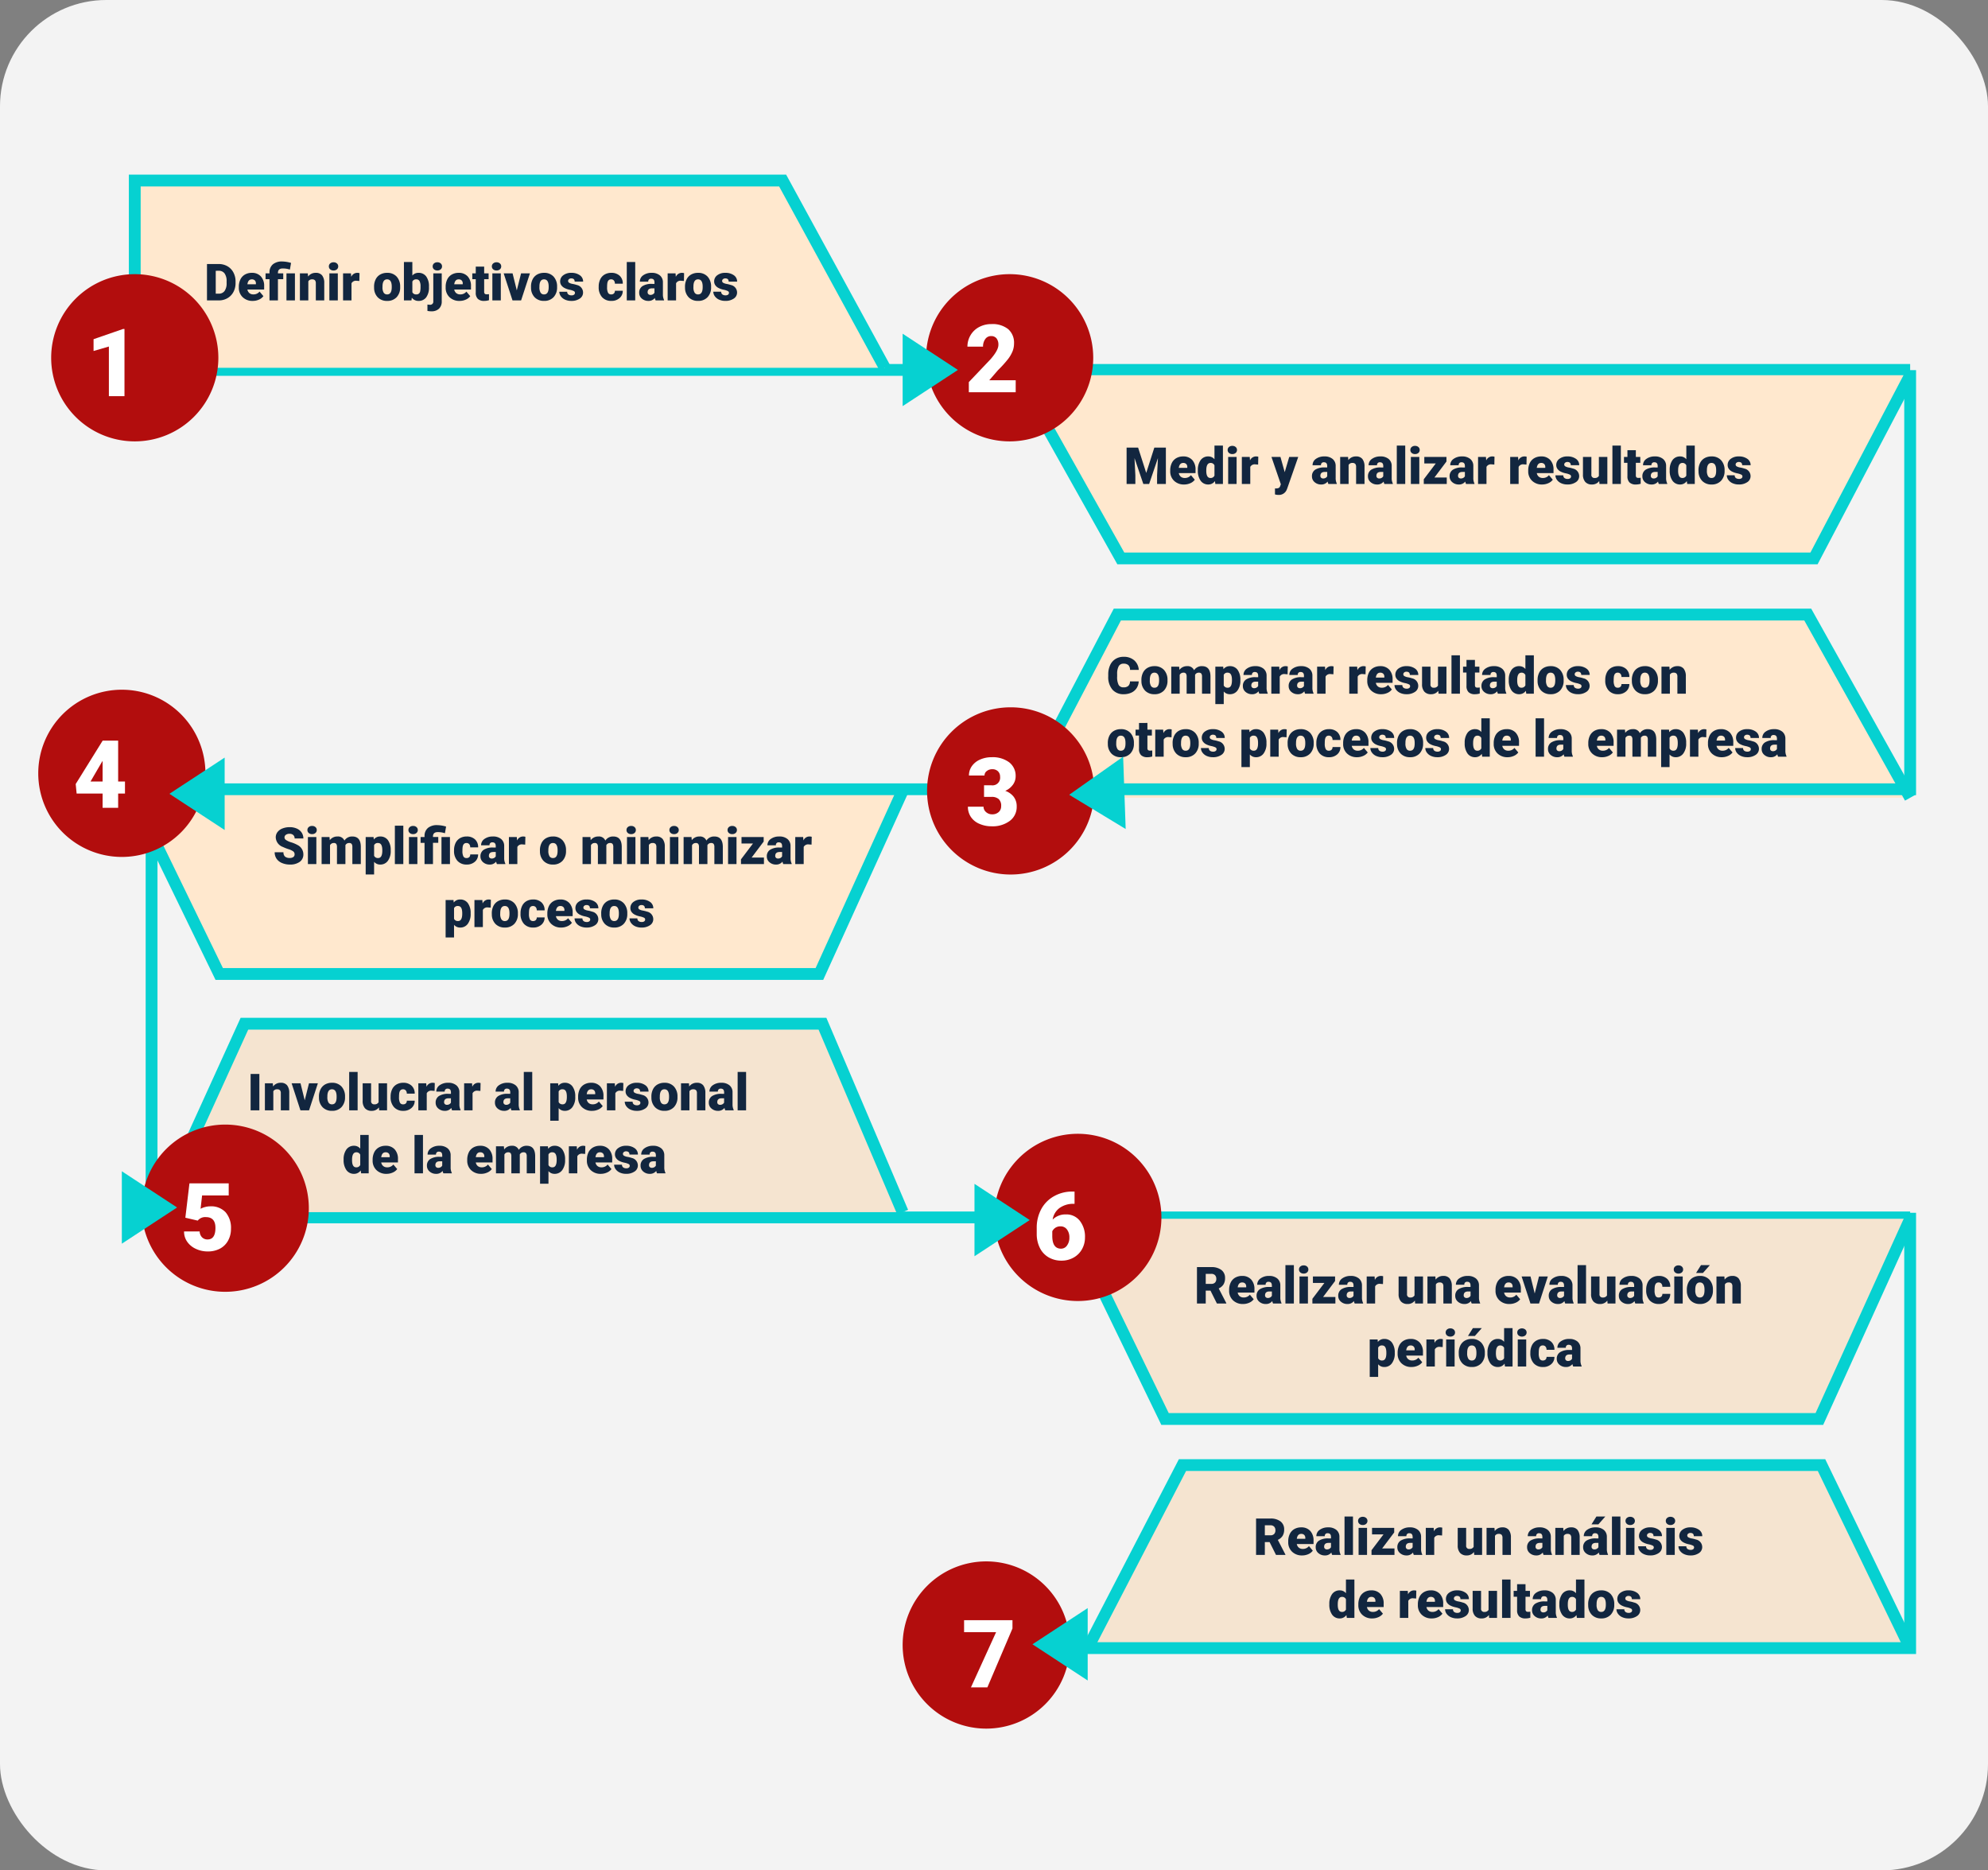 <svg xmlns="http://www.w3.org/2000/svg" width="505" height="475" viewBox="0 0 505 475">
  <rect x="0" y="0" width="505" height="475" fill="#808080" stroke="none"/>
  <g id="Grupo_974890" data-name="Grupo 974890" transform="translate(-4461 6023)">
    <rect id="Rectángulo_349217" data-name="Rectángulo 349217" width="505" height="475" rx="27" transform="translate(4461 -6023)" fill="#f3f3f3"/>
    <path id="Trazado_99431" data-name="Trazado 99431" d="M-7193.656-7720.246h441.517" transform="translate(11698.364 1791.192)" fill="none" stroke="#06d1d1" stroke-width="3"/>
    <path id="Trazado_705289" data-name="Trazado 705289" d="M3354.532-5895.623l-25.96-47.561H3164v47.561" transform="translate(1331.233 -33.972)" fill="#ffe8ce" stroke="#06d1d1" stroke-width="3"/>
    <path id="Trazado_705290" data-name="Trazado 705290" d="M226.628,46.521,200.509,0H24.425L0,46.521" transform="translate(4946.225 -5881.182) rotate(180)" fill="#ffe8ce" stroke="#06d1d1" stroke-width="3"/>
    <path id="Trazado_705296" data-name="Trazado 705296" d="M196.221,46.521,173.606,0H21.147L0,46.521" transform="translate(4690.295 -5775.649) rotate(180)" fill="#ffe8ce" stroke="#06d1d1" stroke-width="3"/>
    <path id="Trazado_705295" data-name="Trazado 705295" d="M3364.722-5896.662l-26.015-46.521h-175.38L3139-5896.662" transform="translate(1581.503 76.255)" fill="#ffe8ce" stroke="#06d1d1" stroke-width="3"/>
    <path id="Trazado_99075" data-name="Trazado 99075" d="M21.233,0A21.233,21.233,0,1,1,0,21.233,21.233,21.233,0,0,1,21.233,0Z" transform="translate(4474 -5953.374)" fill="#b20d0d"/>
    <path id="Trazado_705499" data-name="Trazado 705499" d="M9.8,23H5.836V10.391L1.945,11.527v-3l7.488-2.59H9.8Z" transform="translate(4482.822 -5945.388)" fill="#fff"/>
    <path id="Trazado_99075-2" data-name="Trazado 99075" d="M21.233,0A21.233,21.233,0,1,1,0,21.233,21.233,21.233,0,0,1,21.233,0Z" transform="translate(4696.24 -5953.374)" fill="#b20d0d"/>
    <path id="Trazado_705501" data-name="Trazado 705501" d="M12.949,23H1.043V20.422l5.484-5.766q2.027-2.309,2.027-3.668a2.551,2.551,0,0,0-.48-1.676A1.715,1.715,0,0,0,6.68,8.738a1.737,1.737,0,0,0-1.465.768,3.155,3.155,0,0,0-.562,1.916H.691a5.6,5.6,0,0,1,.785-2.9,5.506,5.506,0,0,1,2.18-2.08,6.475,6.475,0,0,1,3.117-.75,6.369,6.369,0,0,1,4.26,1.277,4.56,4.56,0,0,1,1.494,3.668,5.326,5.326,0,0,1-.375,1.963,8.608,8.608,0,0,1-1.166,2A29.372,29.372,0,0,1,8.438,17.41l-2.2,2.543h6.715Z" transform="translate(4706.062 -5946.388)" fill="#fff"/>
    <path id="Trazado_705500" data-name="Trazado 705500" d="M.7,0V-9.242H3.675a4.379,4.379,0,0,1,2.2.555A3.9,3.9,0,0,1,7.4-7.119,4.734,4.734,0,0,1,7.96-4.85v.425a4.761,4.761,0,0,1-.536,2.276A3.921,3.921,0,0,1,5.913-.574,4.283,4.283,0,0,1,3.739,0ZM2.926-7.522v5.808H3.7A1.733,1.733,0,0,0,5.173-2.4a3.344,3.344,0,0,0,.514-2.028v-.4a3.317,3.317,0,0,0-.514-2.019,1.763,1.763,0,0,0-1.5-.679Zm9.4,7.649A3.531,3.531,0,0,1,9.769-.816a3.255,3.255,0,0,1-.978-2.453v-.178a4.218,4.218,0,0,1,.39-1.86,2.857,2.857,0,0,1,1.139-1.247A3.44,3.44,0,0,1,12.1-7a2.973,2.973,0,0,1,2.285.9,3.53,3.53,0,0,1,.838,2.5v.832H10.969a1.542,1.542,0,0,0,.5.908,1.492,1.492,0,0,0,1,.33,1.923,1.923,0,0,0,1.587-.711l.978,1.155A2.733,2.733,0,0,1,13.9-.2,3.829,3.829,0,0,1,12.327.127Zm-.241-5.472q-.939,0-1.117,1.244h2.158v-.165a1.06,1.06,0,0,0-.26-.8A1.036,1.036,0,0,0,12.086-5.345ZM16.58,0V-5.383h-1V-6.868h1V-7.1a2.622,2.622,0,0,1,.9-2.1,3.6,3.6,0,0,1,2.342-.686,8.312,8.312,0,0,1,2.234.368l-.292,1.688-.355-.1a5.656,5.656,0,0,0-1.46-.184q-1.225,0-1.225,1.117v.121h1.346v1.485H18.726V0Zm6.462,0H20.89V-6.868h2.152Zm3.269-6.868.07.806A2.329,2.329,0,0,1,28.342-7a1.96,1.96,0,0,1,1.6.641,3.052,3.052,0,0,1,.549,1.93V0H28.349V-4.335a1.159,1.159,0,0,0-.209-.765.969.969,0,0,0-.762-.244,1.02,1.02,0,0,0-.933.5V0H24.305V-6.868ZM33.935,0H31.789V-6.868h2.146ZM31.662-8.639a.955.955,0,0,1,.33-.749,1.245,1.245,0,0,1,.857-.292,1.245,1.245,0,0,1,.857.292.955.955,0,0,1,.33.749.955.955,0,0,1-.33.749,1.245,1.245,0,0,1-.857.292,1.245,1.245,0,0,1-.857-.292A.955.955,0,0,1,31.662-8.639Zm7.744,3.707-.7-.051a1.266,1.266,0,0,0-1.295.635V0H35.268V-6.868h2.006l.07.882A1.656,1.656,0,0,1,38.848-7a2.086,2.086,0,0,1,.6.076ZM43.145-3.5a4.054,4.054,0,0,1,.4-1.831,2.86,2.86,0,0,1,1.149-1.235A3.46,3.46,0,0,1,46.452-7a3.158,3.158,0,0,1,2.431.955,3.666,3.666,0,0,1,.889,2.6v.076A3.557,3.557,0,0,1,48.88-.816a3.166,3.166,0,0,1-2.415.943A3.2,3.2,0,0,1,44.11-.752a3.439,3.439,0,0,1-.958-2.384Zm2.139.133a2.556,2.556,0,0,0,.3,1.4.994.994,0,0,0,.882.444q1.143,0,1.168-1.758V-3.5q0-1.847-1.181-1.847-1.073,0-1.162,1.593Zm11.807-.013a4.186,4.186,0,0,1-.7,2.6,2.339,2.339,0,0,1-1.968.908A2.03,2.03,0,0,1,52.736-.7l-.089.7H50.73V-9.75H52.87v3.434A1.958,1.958,0,0,1,54.412-7a2.339,2.339,0,0,1,1.98.92,4.208,4.208,0,0,1,.7,2.59Zm-2.146-.136a2.792,2.792,0,0,0-.263-1.41.888.888,0,0,0-.809-.421,1.024,1.024,0,0,0-1,.551v2.725a1.03,1.03,0,0,0,1.016.545.908.908,0,0,0,.958-.735A5.279,5.279,0,0,0,54.945-3.513Zm5.389-3.355v7.1a2.493,2.493,0,0,1-.7,1.879,2.682,2.682,0,0,1-1.93.66A4.556,4.556,0,0,1,56.7,2.666V1.047a4.093,4.093,0,0,0,.6.057.783.783,0,0,0,.889-.882v-7.09Zm-2.3-1.771a.955.955,0,0,1,.33-.749,1.245,1.245,0,0,1,.857-.292,1.245,1.245,0,0,1,.857.292.955.955,0,0,1,.33.749.955.955,0,0,1-.33.749,1.245,1.245,0,0,1-.857.292,1.245,1.245,0,0,1-.857-.292A.955.955,0,0,1,58.03-8.639ZM64.867.127a3.531,3.531,0,0,1-2.558-.943,3.255,3.255,0,0,1-.978-2.453v-.178a4.218,4.218,0,0,1,.39-1.86,2.857,2.857,0,0,1,1.139-1.247A3.44,3.44,0,0,1,64.638-7a2.973,2.973,0,0,1,2.285.9,3.53,3.53,0,0,1,.838,2.5v.832H63.508a1.542,1.542,0,0,0,.5.908,1.492,1.492,0,0,0,1,.33A1.923,1.923,0,0,0,66.6-2.234l.978,1.155A2.733,2.733,0,0,1,66.444-.2,3.829,3.829,0,0,1,64.867.127Zm-.241-5.472q-.939,0-1.117,1.244h2.158v-.165a1.06,1.06,0,0,0-.26-.8A1.036,1.036,0,0,0,64.625-5.345Zm6.487-3.231v1.708h1.13v1.485h-1.13v3.142a.8.8,0,0,0,.14.54.749.749,0,0,0,.552.152,3.138,3.138,0,0,0,.533-.038v1.53a3.948,3.948,0,0,1-1.206.184A2.241,2.241,0,0,1,69.5-.394a2.133,2.133,0,0,1-.527-1.581V-5.383H68.1V-6.868h.876V-8.576ZM75.34,0H73.195V-6.868H75.34ZM73.068-8.639a.955.955,0,0,1,.33-.749,1.245,1.245,0,0,1,.857-.292,1.245,1.245,0,0,1,.857.292.955.955,0,0,1,.33.749.955.955,0,0,1-.33.749,1.245,1.245,0,0,1-.857.292A1.245,1.245,0,0,1,73.4-7.89.955.955,0,0,1,73.068-8.639ZM79.4-2.545l1.085-4.323h2.253L80.495,0H78.311L76.07-6.868h2.26ZM83.008-3.5a4.054,4.054,0,0,1,.4-1.831,2.86,2.86,0,0,1,1.149-1.235A3.46,3.46,0,0,1,86.315-7a3.158,3.158,0,0,1,2.431.955,3.666,3.666,0,0,1,.889,2.6v.076a3.557,3.557,0,0,1-.892,2.549,3.166,3.166,0,0,1-2.415.943,3.2,3.2,0,0,1-2.355-.879,3.439,3.439,0,0,1-.958-2.384Zm2.139.133a2.556,2.556,0,0,0,.3,1.4.994.994,0,0,0,.882.444q1.143,0,1.168-1.758V-3.5q0-1.847-1.181-1.847-1.073,0-1.162,1.593ZM94.174-1.93a.494.494,0,0,0-.286-.438A4.345,4.345,0,0,0,92.8-2.71a4.95,4.95,0,0,1-1.32-.467,2.212,2.212,0,0,1-.793-.7,1.675,1.675,0,0,1-.273-.946A1.9,1.9,0,0,1,91.2-6.383,3.216,3.216,0,0,1,93.241-7a3.563,3.563,0,0,1,2.184.616,1.925,1.925,0,0,1,.825,1.619H94.1q0-.825-.87-.825a.862.862,0,0,0-.565.187.58.58,0,0,0-.229.467.532.532,0,0,0,.279.463,2.639,2.639,0,0,0,.892.292,7.707,7.707,0,0,1,1.076.273,1.955,1.955,0,0,1,1.549,1.911A1.8,1.8,0,0,1,95.4-.463a3.66,3.66,0,0,1-2.161.59A3.735,3.735,0,0,1,91.667-.19a2.632,2.632,0,0,1-1.079-.863A1.955,1.955,0,0,1,90.2-2.2h2a.827.827,0,0,0,.317.7,1.306,1.306,0,0,0,.781.219,1.027,1.027,0,0,0,.657-.178A.569.569,0,0,0,94.174-1.93Zm9.2.406a.951.951,0,0,0,.7-.244.9.9,0,0,0,.241-.682h2.006A2.375,2.375,0,0,1,105.514-.6a3.01,3.01,0,0,1-2.085.724,3.048,3.048,0,0,1-2.361-.939,3.7,3.7,0,0,1-.863-2.6V-3.5a4.183,4.183,0,0,1,.384-1.838A2.8,2.8,0,0,1,101.7-6.567,3.3,3.3,0,0,1,103.41-7a2.972,2.972,0,0,1,2.126.743,2.634,2.634,0,0,1,.787,2.012h-2.006a1.174,1.174,0,0,0-.26-.819.9.9,0,0,0-.7-.286q-.832,0-.971,1.06a7.48,7.48,0,0,0-.044.927,2.938,2.938,0,0,0,.248,1.435A.857.857,0,0,0,103.378-1.523ZM109.484,0h-2.146V-9.75h2.146Zm5.186,0a2.415,2.415,0,0,1-.2-.616,1.989,1.989,0,0,1-1.65.743,2.437,2.437,0,0,1-1.65-.587,1.869,1.869,0,0,1-.679-1.476,1.921,1.921,0,0,1,.825-1.688,4.2,4.2,0,0,1,2.4-.571h.66v-.364q0-.95-.819-.95a.669.669,0,0,0-.762.753h-2.139a1.918,1.918,0,0,1,.847-1.617A3.561,3.561,0,0,1,113.661-7a3.122,3.122,0,0,1,2.076.641,2.229,2.229,0,0,1,.781,1.758v3.041a3.114,3.114,0,0,0,.292,1.447V0Zm-1.339-1.4a1.193,1.193,0,0,0,.663-.171,1.074,1.074,0,0,0,.378-.387v-1.1h-.622q-1.117,0-1.117,1a.612.612,0,0,0,.2.473A.712.712,0,0,0,113.331-1.4Zm8.525-3.536-.7-.051a1.266,1.266,0,0,0-1.295.635V0h-2.139V-6.868h2.006l.07.882A1.656,1.656,0,0,1,121.3-7a2.086,2.086,0,0,1,.6.076Zm.273,1.435a4.054,4.054,0,0,1,.4-1.831,2.86,2.86,0,0,1,1.149-1.235A3.46,3.46,0,0,1,125.436-7a3.158,3.158,0,0,1,2.431.955,3.666,3.666,0,0,1,.889,2.6v.076a3.557,3.557,0,0,1-.892,2.549,3.166,3.166,0,0,1-2.415.943,3.2,3.2,0,0,1-2.355-.879,3.439,3.439,0,0,1-.958-2.384Zm2.139.133a2.556,2.556,0,0,0,.3,1.4.994.994,0,0,0,.882.444q1.143,0,1.168-1.758V-3.5q0-1.847-1.181-1.847-1.073,0-1.162,1.593Zm9.026,1.435a.494.494,0,0,0-.286-.438,4.345,4.345,0,0,0-1.085-.343,4.95,4.95,0,0,1-1.32-.467,2.212,2.212,0,0,1-.793-.7,1.675,1.675,0,0,1-.273-.946,1.9,1.9,0,0,1,.781-1.558A3.216,3.216,0,0,1,132.361-7a3.563,3.563,0,0,1,2.184.616,1.925,1.925,0,0,1,.825,1.619h-2.146q0-.825-.87-.825a.862.862,0,0,0-.565.187.58.58,0,0,0-.229.467.532.532,0,0,0,.279.463,2.639,2.639,0,0,0,.892.292,7.707,7.707,0,0,1,1.076.273,1.955,1.955,0,0,1,1.549,1.911,1.8,1.8,0,0,1-.835,1.53,3.66,3.66,0,0,1-2.161.59,3.735,3.735,0,0,1-1.574-.317,2.632,2.632,0,0,1-1.079-.863,1.955,1.955,0,0,1-.387-1.149h2a.827.827,0,0,0,.317.7,1.306,1.306,0,0,0,.781.219,1.027,1.027,0,0,0,.657-.178A.569.569,0,0,0,133.294-1.93Z" transform="translate(4512.878 -5946.709)" fill="#12263f"/>
    <path id="Trazado_705502" data-name="Trazado 705502" d="M3.625-9.242l2.063,6.43,2.057-6.43h2.933V0H8.442V-2.158l.216-4.418L6.424,0H4.951L2.71-6.583l.216,4.424V0H.7V-9.242ZM15.317.127a3.531,3.531,0,0,1-2.558-.943,3.255,3.255,0,0,1-.978-2.453v-.178a4.218,4.218,0,0,1,.39-1.86,2.857,2.857,0,0,1,1.139-1.247A3.44,3.44,0,0,1,15.088-7a2.973,2.973,0,0,1,2.285.9,3.53,3.53,0,0,1,.838,2.5v.832H13.958a1.542,1.542,0,0,0,.5.908,1.492,1.492,0,0,0,1,.33,1.923,1.923,0,0,0,1.587-.711l.978,1.155A2.733,2.733,0,0,1,16.894-.2,3.829,3.829,0,0,1,15.317.127Zm-.241-5.472q-.939,0-1.117,1.244h2.158v-.165a1.06,1.06,0,0,0-.26-.8A1.036,1.036,0,0,0,15.076-5.345ZM18.8-3.485a4.2,4.2,0,0,1,.7-2.571A2.319,2.319,0,0,1,21.474-7a1.972,1.972,0,0,1,1.549.724V-9.75h2.146V0H23.245l-.108-.736a2.026,2.026,0,0,1-1.676.863,2.315,2.315,0,0,1-1.942-.939A4.329,4.329,0,0,1,18.8-3.485Zm2.139.133q0,1.828,1.066,1.828a1.053,1.053,0,0,0,1.016-.6V-4.735a1.025,1.025,0,0,0-1-.609q-.99,0-1.073,1.6ZM28.641,0H26.5V-6.868h2.146ZM26.368-8.639a.955.955,0,0,1,.33-.749,1.245,1.245,0,0,1,.857-.292,1.245,1.245,0,0,1,.857.292.955.955,0,0,1,.33.749.955.955,0,0,1-.33.749,1.245,1.245,0,0,1-.857.292A1.245,1.245,0,0,1,26.7-7.89.955.955,0,0,1,26.368-8.639Zm7.744,3.707-.7-.051a1.266,1.266,0,0,0-1.295.635V0H29.974V-6.868h2.006l.07.882A1.656,1.656,0,0,1,33.554-7a2.086,2.086,0,0,1,.6.076ZM40.866-3l1.143-3.872H44.3L41.5,1.149l-.121.292a2.127,2.127,0,0,1-2.107,1.333,3.353,3.353,0,0,1-.882-.126V1.124h.279a1.463,1.463,0,0,0,.689-.13.79.79,0,0,0,.352-.467l.171-.457L37.5-6.868h2.285Zm11.1,3a2.415,2.415,0,0,1-.2-.616,1.989,1.989,0,0,1-1.65.743,2.437,2.437,0,0,1-1.65-.587,1.869,1.869,0,0,1-.679-1.476A1.921,1.921,0,0,1,48.6-3.625,4.2,4.2,0,0,1,51-4.2h.66v-.364q0-.95-.819-.95a.669.669,0,0,0-.762.753H47.944a1.918,1.918,0,0,1,.847-1.617A3.561,3.561,0,0,1,50.953-7a3.122,3.122,0,0,1,2.076.641A2.229,2.229,0,0,1,53.809-4.6v3.041A3.114,3.114,0,0,0,54.1-.108V0ZM50.623-1.4a1.193,1.193,0,0,0,.663-.171,1.074,1.074,0,0,0,.378-.387v-1.1h-.622q-1.117,0-1.117,1a.612.612,0,0,0,.2.473A.712.712,0,0,0,50.623-1.4Zm6.335-5.472.07.806A2.329,2.329,0,0,1,58.989-7a1.96,1.96,0,0,1,1.6.641,3.052,3.052,0,0,1,.549,1.93V0H59V-4.335a1.159,1.159,0,0,0-.209-.765.969.969,0,0,0-.762-.244,1.02,1.02,0,0,0-.933.5V0H54.952V-6.868ZM66.193,0a2.415,2.415,0,0,1-.2-.616,1.989,1.989,0,0,1-1.65.743,2.437,2.437,0,0,1-1.65-.587,1.869,1.869,0,0,1-.679-1.476,1.921,1.921,0,0,1,.825-1.688,4.2,4.2,0,0,1,2.4-.571h.66v-.364q0-.95-.819-.95a.669.669,0,0,0-.762.753H62.175a1.918,1.918,0,0,1,.847-1.617A3.561,3.561,0,0,1,65.184-7a3.122,3.122,0,0,1,2.076.641A2.229,2.229,0,0,1,68.041-4.6v3.041a3.114,3.114,0,0,0,.292,1.447V0ZM64.854-1.4a1.193,1.193,0,0,0,.663-.171,1.074,1.074,0,0,0,.378-.387v-1.1h-.622q-1.117,0-1.117,1a.612.612,0,0,0,.2.473A.712.712,0,0,0,64.854-1.4ZM71.481,0H69.335V-9.75h2.146Zm3.574,0H72.909V-6.868h2.146ZM72.782-8.639a.955.955,0,0,1,.33-.749,1.245,1.245,0,0,1,.857-.292,1.245,1.245,0,0,1,.857.292.955.955,0,0,1,.33.749.955.955,0,0,1-.33.749,1.245,1.245,0,0,1-.857.292,1.245,1.245,0,0,1-.857-.292A.955.955,0,0,1,72.782-8.639ZM78.9-1.65h3.129V0H76.191V-1.193l3.047-4.024H76.324v-1.65h5.63v1.155ZM86.931,0a2.415,2.415,0,0,1-.2-.616,1.989,1.989,0,0,1-1.65.743,2.437,2.437,0,0,1-1.65-.587,1.869,1.869,0,0,1-.679-1.476,1.921,1.921,0,0,1,.825-1.688,4.2,4.2,0,0,1,2.4-.571h.66v-.364q0-.95-.819-.95a.669.669,0,0,0-.762.753H82.913a1.918,1.918,0,0,1,.847-1.617A3.561,3.561,0,0,1,85.922-7,3.122,3.122,0,0,1,88-6.354,2.229,2.229,0,0,1,88.778-4.6v3.041A3.114,3.114,0,0,0,89.07-.108V0ZM85.592-1.4a1.193,1.193,0,0,0,.663-.171,1.074,1.074,0,0,0,.378-.387v-1.1h-.622q-1.117,0-1.117,1a.612.612,0,0,0,.2.473A.712.712,0,0,0,85.592-1.4Zm8.525-3.536-.7-.051a1.266,1.266,0,0,0-1.295.635V0H89.978V-6.868h2.006l.07.882A1.656,1.656,0,0,1,93.558-7a2.086,2.086,0,0,1,.6.076Zm8.163,0-.7-.051a1.266,1.266,0,0,0-1.295.635V0H98.141V-6.868h2.006l.07.882A1.656,1.656,0,0,1,101.721-7a2.086,2.086,0,0,1,.6.076ZM106.253.127A3.531,3.531,0,0,1,103.7-.816a3.255,3.255,0,0,1-.978-2.453v-.178a4.218,4.218,0,0,1,.39-1.86,2.856,2.856,0,0,1,1.139-1.247A3.44,3.44,0,0,1,106.025-7a2.973,2.973,0,0,1,2.285.9,3.53,3.53,0,0,1,.838,2.5v.832H104.9a1.542,1.542,0,0,0,.5.908,1.492,1.492,0,0,0,1,.33,1.923,1.923,0,0,0,1.587-.711l.978,1.155a2.733,2.733,0,0,1-1.133.879A3.829,3.829,0,0,1,106.253.127Zm-.241-5.472q-.939,0-1.117,1.244h2.158v-.165a1.06,1.06,0,0,0-.26-.8A1.036,1.036,0,0,0,106.012-5.345ZM113.6-1.93a.494.494,0,0,0-.286-.438,4.345,4.345,0,0,0-1.085-.343,4.95,4.95,0,0,1-1.32-.467,2.212,2.212,0,0,1-.793-.7,1.675,1.675,0,0,1-.273-.946,1.9,1.9,0,0,1,.781-1.558A3.216,3.216,0,0,1,112.671-7a3.563,3.563,0,0,1,2.184.616,1.925,1.925,0,0,1,.825,1.619h-2.146q0-.825-.87-.825a.862.862,0,0,0-.565.187.58.58,0,0,0-.229.467.532.532,0,0,0,.279.463,2.639,2.639,0,0,0,.892.292,7.707,7.707,0,0,1,1.076.273,1.955,1.955,0,0,1,1.549,1.911,1.8,1.8,0,0,1-.835,1.53,3.66,3.66,0,0,1-2.161.59A3.735,3.735,0,0,1,111.1-.19a2.632,2.632,0,0,1-1.079-.863A1.955,1.955,0,0,1,109.63-2.2h2a.827.827,0,0,0,.317.7,1.306,1.306,0,0,0,.781.219,1.027,1.027,0,0,0,.657-.178A.569.569,0,0,0,113.6-1.93Zm7.154,1.187a2.205,2.205,0,0,1-1.834.87,2.163,2.163,0,0,1-1.711-.657,2.763,2.763,0,0,1-.581-1.888v-4.45h2.139v4.462a.769.769,0,0,0,.857.882,1.118,1.118,0,0,0,1.047-.527V-6.868h2.152V0h-2.006Zm5.5.743h-2.146V-9.75h2.146Zm3.809-8.576v1.708h1.13v1.485h-1.13v3.142a.8.8,0,0,0,.14.54.749.749,0,0,0,.552.152,3.138,3.138,0,0,0,.533-.038v1.53a3.948,3.948,0,0,1-1.206.184,2.241,2.241,0,0,1-1.631-.521,2.133,2.133,0,0,1-.527-1.581V-5.383h-.876V-6.868h.876V-8.576ZM135.9,0a2.416,2.416,0,0,1-.2-.616,1.989,1.989,0,0,1-1.65.743A2.437,2.437,0,0,1,132.4-.46a1.869,1.869,0,0,1-.679-1.476,1.921,1.921,0,0,1,.825-1.688,4.2,4.2,0,0,1,2.4-.571h.66v-.364q0-.95-.819-.95a.669.669,0,0,0-.762.753h-2.139a1.918,1.918,0,0,1,.847-1.617A3.561,3.561,0,0,1,134.894-7a3.122,3.122,0,0,1,2.076.641A2.229,2.229,0,0,1,137.75-4.6v3.041a3.114,3.114,0,0,0,.292,1.447V0Zm-1.339-1.4a1.193,1.193,0,0,0,.663-.171,1.074,1.074,0,0,0,.378-.387v-1.1h-.622q-1.117,0-1.117,1a.612.612,0,0,0,.2.473A.712.712,0,0,0,134.564-1.4Zm4.1-2.088a4.2,4.2,0,0,1,.7-2.571A2.319,2.319,0,0,1,141.337-7a1.972,1.972,0,0,1,1.549.724V-9.75h2.146V0h-1.923L143-.736a2.026,2.026,0,0,1-1.676.863,2.315,2.315,0,0,1-1.942-.939A4.329,4.329,0,0,1,138.665-3.485Zm2.139.133q0,1.828,1.066,1.828a1.053,1.053,0,0,0,1.016-.6V-4.735a1.025,1.025,0,0,0-1-.609q-.99,0-1.073,1.6Zm5.173-.146a4.054,4.054,0,0,1,.4-1.831,2.86,2.86,0,0,1,1.149-1.235A3.46,3.46,0,0,1,149.284-7a3.158,3.158,0,0,1,2.431.955,3.666,3.666,0,0,1,.889,2.6v.076a3.557,3.557,0,0,1-.892,2.549A3.166,3.166,0,0,1,149.3.127a3.2,3.2,0,0,1-2.355-.879,3.439,3.439,0,0,1-.958-2.384Zm2.139.133a2.555,2.555,0,0,0,.3,1.4.994.994,0,0,0,.882.444q1.143,0,1.168-1.758V-3.5q0-1.847-1.181-1.847-1.073,0-1.162,1.593Zm9.026,1.435a.494.494,0,0,0-.286-.438,4.345,4.345,0,0,0-1.085-.343,4.95,4.95,0,0,1-1.32-.467,2.212,2.212,0,0,1-.793-.7,1.675,1.675,0,0,1-.273-.946,1.9,1.9,0,0,1,.781-1.558A3.216,3.216,0,0,1,156.209-7a3.563,3.563,0,0,1,2.184.616,1.925,1.925,0,0,1,.825,1.619h-2.146q0-.825-.87-.825a.862.862,0,0,0-.565.187.58.58,0,0,0-.229.467.532.532,0,0,0,.279.463,2.639,2.639,0,0,0,.892.292,7.707,7.707,0,0,1,1.076.273,1.955,1.955,0,0,1,1.549,1.911,1.8,1.8,0,0,1-.835,1.53,3.66,3.66,0,0,1-2.161.59,3.735,3.735,0,0,1-1.574-.317,2.632,2.632,0,0,1-1.079-.863,1.955,1.955,0,0,1-.387-1.149h2a.827.827,0,0,0,.317.7,1.306,1.306,0,0,0,.781.219,1.027,1.027,0,0,0,.657-.178A.569.569,0,0,0,157.143-1.93Z" transform="translate(4746.483 -5900.086)" fill="#12263f"/>
    <path id="Trazado_705503" data-name="Trazado 705503" d="M8.176-3.129a3.375,3.375,0,0,1-.521,1.7A3.141,3.141,0,0,1,6.319-.279,4.548,4.548,0,0,1,4.354.127,3.629,3.629,0,0,1,1.485-1.06,4.9,4.9,0,0,1,.438-4.412v-.457A5.594,5.594,0,0,1,.911-7.246,3.583,3.583,0,0,1,2.272-8.82a3.8,3.8,0,0,1,2.057-.555,3.984,3.984,0,0,1,2.7.885A3.5,3.5,0,0,1,8.195-6.049H5.973a1.655,1.655,0,0,0-.425-1.212A1.749,1.749,0,0,0,4.329-7.63a1.331,1.331,0,0,0-1.219.622A4,4,0,0,0,2.7-5.021v.654a4.424,4.424,0,0,0,.371,2.114,1.359,1.359,0,0,0,1.279.635A1.711,1.711,0,0,0,5.529-1.98,1.536,1.536,0,0,0,5.96-3.129ZM8.861-3.5a4.054,4.054,0,0,1,.4-1.831A2.86,2.86,0,0,1,10.41-6.563,3.46,3.46,0,0,1,12.168-7,3.158,3.158,0,0,1,14.6-6.04a3.666,3.666,0,0,1,.889,2.6v.076A3.557,3.557,0,0,1,14.6-.816a3.166,3.166,0,0,1-2.415.943A3.2,3.2,0,0,1,9.826-.752a3.439,3.439,0,0,1-.958-2.384ZM11-3.364a2.556,2.556,0,0,0,.3,1.4.994.994,0,0,0,.882.444q1.143,0,1.168-1.758V-3.5q0-1.847-1.181-1.847-1.073,0-1.162,1.593Zm7.452-3.5.07.806A2.362,2.362,0,0,1,20.484-7,1.739,1.739,0,0,1,22.242-5.96,2.286,2.286,0,0,1,24.261-7q2.088,0,2.146,2.526V0H24.261V-4.335a1.309,1.309,0,0,0-.178-.768.757.757,0,0,0-.647-.241,1.014,1.014,0,0,0-.946.565l.006.089V0H20.351V-4.323a1.376,1.376,0,0,0-.171-.781.754.754,0,0,0-.654-.241,1.026,1.026,0,0,0-.939.565V0H16.447V-6.868ZM34-3.383a4.142,4.142,0,0,1-.72,2.555,2.31,2.31,0,0,1-1.946.955,1.98,1.98,0,0,1-1.555-.692V2.641H27.644V-6.868h2l.063.635A1.98,1.98,0,0,1,31.326-7a2.329,2.329,0,0,1,1.974.936A4.193,4.193,0,0,1,34-3.485Zm-2.139-.133q0-1.828-1.066-1.828a1.007,1.007,0,0,0-1.016.546v2.7a1.039,1.039,0,0,0,1.028.571q1.022,0,1.054-1.765ZM38.816,0a2.415,2.415,0,0,1-.2-.616,1.989,1.989,0,0,1-1.65.743,2.437,2.437,0,0,1-1.65-.587,1.869,1.869,0,0,1-.679-1.476,1.921,1.921,0,0,1,.825-1.688,4.2,4.2,0,0,1,2.4-.571h.66v-.364q0-.95-.819-.95a.669.669,0,0,0-.762.753H34.8a1.918,1.918,0,0,1,.847-1.617A3.561,3.561,0,0,1,37.807-7a3.122,3.122,0,0,1,2.076.641A2.229,2.229,0,0,1,40.663-4.6v3.041a3.114,3.114,0,0,0,.292,1.447V0ZM37.477-1.4a1.193,1.193,0,0,0,.663-.171,1.074,1.074,0,0,0,.378-.387v-1.1H37.9q-1.117,0-1.117,1a.612.612,0,0,0,.2.473A.712.712,0,0,0,37.477-1.4ZM46-4.932l-.7-.051A1.266,1.266,0,0,0,44-4.348V0H41.863V-6.868h2.006l.07.882A1.656,1.656,0,0,1,45.443-7a2.086,2.086,0,0,1,.6.076ZM50.451,0a2.415,2.415,0,0,1-.2-.616A1.989,1.989,0,0,1,48.6.127a2.437,2.437,0,0,1-1.65-.587,1.869,1.869,0,0,1-.679-1.476,1.921,1.921,0,0,1,.825-1.688,4.2,4.2,0,0,1,2.4-.571h.66v-.364q0-.95-.819-.95a.669.669,0,0,0-.762.753H46.433a1.918,1.918,0,0,1,.847-1.617A3.561,3.561,0,0,1,49.442-7a3.122,3.122,0,0,1,2.076.641A2.229,2.229,0,0,1,52.3-4.6v3.041A3.114,3.114,0,0,0,52.59-.108V0ZM49.112-1.4a1.193,1.193,0,0,0,.663-.171,1.074,1.074,0,0,0,.378-.387v-1.1h-.622q-1.117,0-1.117,1a.612.612,0,0,0,.2.473A.712.712,0,0,0,49.112-1.4Zm8.525-3.536-.7-.051a1.266,1.266,0,0,0-1.295.635V0H53.5V-6.868H55.5l.07.882A1.656,1.656,0,0,1,57.078-7a2.086,2.086,0,0,1,.6.076Zm8.163,0-.7-.051a1.266,1.266,0,0,0-1.295.635V0H61.661V-6.868h2.006l.07.882A1.656,1.656,0,0,1,65.241-7a2.086,2.086,0,0,1,.6.076ZM69.773.127a3.531,3.531,0,0,1-2.558-.943,3.255,3.255,0,0,1-.978-2.453v-.178a4.218,4.218,0,0,1,.39-1.86,2.856,2.856,0,0,1,1.139-1.247A3.44,3.44,0,0,1,69.545-7a2.973,2.973,0,0,1,2.285.9,3.53,3.53,0,0,1,.838,2.5v.832H68.415a1.542,1.542,0,0,0,.5.908,1.492,1.492,0,0,0,1,.33,1.923,1.923,0,0,0,1.587-.711l.978,1.155A2.733,2.733,0,0,1,71.351-.2,3.829,3.829,0,0,1,69.773.127Zm-.241-5.472q-.939,0-1.117,1.244h2.158v-.165a1.06,1.06,0,0,0-.26-.8A1.036,1.036,0,0,0,69.532-5.345ZM77.124-1.93a.494.494,0,0,0-.286-.438,4.345,4.345,0,0,0-1.085-.343,4.95,4.95,0,0,1-1.32-.467,2.212,2.212,0,0,1-.793-.7,1.675,1.675,0,0,1-.273-.946,1.9,1.9,0,0,1,.781-1.558A3.216,3.216,0,0,1,76.191-7a3.563,3.563,0,0,1,2.184.616A1.925,1.925,0,0,1,79.2-4.761H77.054q0-.825-.87-.825a.862.862,0,0,0-.565.187.58.58,0,0,0-.229.467.532.532,0,0,0,.279.463,2.639,2.639,0,0,0,.892.292,7.707,7.707,0,0,1,1.076.273,1.955,1.955,0,0,1,1.549,1.911,1.8,1.8,0,0,1-.835,1.53,3.66,3.66,0,0,1-2.161.59A3.735,3.735,0,0,1,74.617-.19a2.632,2.632,0,0,1-1.079-.863A1.955,1.955,0,0,1,73.15-2.2h2a.827.827,0,0,0,.317.7,1.306,1.306,0,0,0,.781.219,1.027,1.027,0,0,0,.657-.178A.569.569,0,0,0,77.124-1.93ZM84.278-.743a2.205,2.205,0,0,1-1.834.87A2.163,2.163,0,0,1,80.733-.53a2.763,2.763,0,0,1-.581-1.888v-4.45h2.139v4.462a.769.769,0,0,0,.857.882A1.118,1.118,0,0,0,84.2-2.05V-6.868h2.152V0H84.341Zm5.5.743H87.629V-9.75h2.146Zm3.809-8.576v1.708h1.13v1.485h-1.13v3.142a.8.8,0,0,0,.14.54.749.749,0,0,0,.552.152,3.138,3.138,0,0,0,.533-.038v1.53A3.948,3.948,0,0,1,93.6.127a2.241,2.241,0,0,1-1.631-.521,2.133,2.133,0,0,1-.527-1.581V-5.383h-.876V-6.868h.876V-8.576ZM99.423,0a2.415,2.415,0,0,1-.2-.616,1.989,1.989,0,0,1-1.65.743,2.437,2.437,0,0,1-1.65-.587,1.869,1.869,0,0,1-.679-1.476,1.921,1.921,0,0,1,.825-1.688,4.2,4.2,0,0,1,2.4-.571h.66v-.364q0-.95-.819-.95a.669.669,0,0,0-.762.753H95.405a1.918,1.918,0,0,1,.847-1.617A3.561,3.561,0,0,1,98.414-7a3.122,3.122,0,0,1,2.076.641,2.229,2.229,0,0,1,.781,1.758v3.041a3.114,3.114,0,0,0,.292,1.447V0ZM98.084-1.4a1.193,1.193,0,0,0,.663-.171,1.074,1.074,0,0,0,.378-.387v-1.1H98.5q-1.117,0-1.117,1a.612.612,0,0,0,.2.473A.712.712,0,0,0,98.084-1.4Zm4.1-2.088a4.2,4.2,0,0,1,.7-2.571A2.319,2.319,0,0,1,104.857-7a1.972,1.972,0,0,1,1.549.724V-9.75h2.146V0h-1.923l-.108-.736a2.026,2.026,0,0,1-1.676.863A2.315,2.315,0,0,1,102.9-.812,4.329,4.329,0,0,1,102.185-3.485Zm2.139.133q0,1.828,1.066,1.828a1.053,1.053,0,0,0,1.016-.6V-4.735a1.025,1.025,0,0,0-1-.609q-.99,0-1.073,1.6ZM109.5-3.5a4.054,4.054,0,0,1,.4-1.831,2.86,2.86,0,0,1,1.149-1.235A3.46,3.46,0,0,1,112.8-7a3.158,3.158,0,0,1,2.431.955,3.666,3.666,0,0,1,.889,2.6v.076a3.557,3.557,0,0,1-.892,2.549,3.166,3.166,0,0,1-2.415.943,3.2,3.2,0,0,1-2.355-.879,3.439,3.439,0,0,1-.958-2.384Zm2.139.133a2.556,2.556,0,0,0,.3,1.4.994.994,0,0,0,.882.444q1.143,0,1.168-1.758V-3.5q0-1.847-1.181-1.847-1.073,0-1.162,1.593Zm9.026,1.435a.494.494,0,0,0-.286-.438,4.345,4.345,0,0,0-1.085-.343,4.95,4.95,0,0,1-1.32-.467,2.212,2.212,0,0,1-.793-.7,1.675,1.675,0,0,1-.273-.946,1.9,1.9,0,0,1,.781-1.558A3.216,3.216,0,0,1,119.729-7a3.563,3.563,0,0,1,2.184.616,1.925,1.925,0,0,1,.825,1.619h-2.146q0-.825-.87-.825a.862.862,0,0,0-.565.187.58.58,0,0,0-.229.467.532.532,0,0,0,.279.463,2.639,2.639,0,0,0,.892.292,7.707,7.707,0,0,1,1.076.273,1.955,1.955,0,0,1,1.549,1.911,1.8,1.8,0,0,1-.835,1.53,3.66,3.66,0,0,1-2.161.59,3.735,3.735,0,0,1-1.574-.317,2.632,2.632,0,0,1-1.079-.863,1.955,1.955,0,0,1-.387-1.149h2a.827.827,0,0,0,.317.7,1.306,1.306,0,0,0,.781.219,1.027,1.027,0,0,0,.657-.178A.569.569,0,0,0,120.663-1.93Zm9.2.406a.951.951,0,0,0,.7-.244.9.9,0,0,0,.241-.682h2.006A2.375,2.375,0,0,1,132-.6a3.01,3.01,0,0,1-2.085.724,3.048,3.048,0,0,1-2.361-.939,3.7,3.7,0,0,1-.863-2.6V-3.5a4.183,4.183,0,0,1,.384-1.838,2.8,2.8,0,0,1,1.108-1.225A3.3,3.3,0,0,1,129.9-7a2.972,2.972,0,0,1,2.126.743,2.634,2.634,0,0,1,.787,2.012h-2.006a1.174,1.174,0,0,0-.26-.819.9.9,0,0,0-.7-.286q-.832,0-.971,1.06a7.481,7.481,0,0,0-.044.927,2.938,2.938,0,0,0,.248,1.435A.857.857,0,0,0,129.867-1.523Zm3.58-1.974a4.054,4.054,0,0,1,.4-1.831A2.86,2.86,0,0,1,135-6.563,3.46,3.46,0,0,1,136.754-7a3.158,3.158,0,0,1,2.431.955,3.666,3.666,0,0,1,.889,2.6v.076a3.557,3.557,0,0,1-.892,2.549,3.166,3.166,0,0,1-2.415.943,3.2,3.2,0,0,1-2.355-.879,3.439,3.439,0,0,1-.958-2.384Zm2.139.133a2.555,2.555,0,0,0,.3,1.4.994.994,0,0,0,.882.444q1.143,0,1.168-1.758V-3.5q0-1.847-1.181-1.847-1.073,0-1.162,1.593Zm7.4-3.5.07.806A2.329,2.329,0,0,1,145.012-7a1.96,1.96,0,0,1,1.6.641,3.052,3.052,0,0,1,.549,1.93V0h-2.146V-4.335a1.159,1.159,0,0,0-.209-.765.969.969,0,0,0-.762-.244,1.02,1.02,0,0,0-.933.5V0h-2.139V-6.868ZM.33,12.5a4.054,4.054,0,0,1,.4-1.831A2.86,2.86,0,0,1,1.879,9.437,3.46,3.46,0,0,1,3.637,9a3.158,3.158,0,0,1,2.431.955,3.666,3.666,0,0,1,.889,2.6v.076a3.557,3.557,0,0,1-.892,2.549,3.166,3.166,0,0,1-2.415.943,3.2,3.2,0,0,1-2.355-.879,3.439,3.439,0,0,1-.958-2.384Zm2.139.133a2.556,2.556,0,0,0,.3,1.4.994.994,0,0,0,.882.444q1.143,0,1.168-1.758V12.5q0-1.847-1.181-1.847-1.073,0-1.162,1.593Zm7.922-5.211V9.132h1.13v1.485h-1.13v3.142a.8.8,0,0,0,.14.54.749.749,0,0,0,.552.152,3.138,3.138,0,0,0,.533-.038v1.53a3.948,3.948,0,0,1-1.206.184,2.241,2.241,0,0,1-1.631-.521,2.133,2.133,0,0,1-.527-1.581V10.617H7.376V9.132h.876V7.424Zm6.125,3.644-.7-.051a1.266,1.266,0,0,0-1.295.635V16H12.378V9.132h2.006l.07.882A1.656,1.656,0,0,1,15.958,9a2.086,2.086,0,0,1,.6.076ZM16.79,12.5a4.054,4.054,0,0,1,.4-1.831,2.86,2.86,0,0,1,1.149-1.235A3.46,3.46,0,0,1,20.1,9a3.158,3.158,0,0,1,2.431.955,3.666,3.666,0,0,1,.889,2.6v.076a3.557,3.557,0,0,1-.892,2.549,3.166,3.166,0,0,1-2.415.943,3.2,3.2,0,0,1-2.355-.879,3.439,3.439,0,0,1-.958-2.384Zm2.139.133a2.556,2.556,0,0,0,.3,1.4.994.994,0,0,0,.882.444q1.143,0,1.168-1.758V12.5q0-1.847-1.181-1.847-1.073,0-1.162,1.593Zm9.026,1.435a.494.494,0,0,0-.286-.438,4.345,4.345,0,0,0-1.085-.343,4.95,4.95,0,0,1-1.32-.467,2.212,2.212,0,0,1-.793-.7,1.675,1.675,0,0,1-.273-.946,1.9,1.9,0,0,1,.781-1.558A3.216,3.216,0,0,1,27.022,9a3.563,3.563,0,0,1,2.184.616,1.925,1.925,0,0,1,.825,1.619H27.885q0-.825-.87-.825a.862.862,0,0,0-.565.187.58.58,0,0,0-.229.467.532.532,0,0,0,.279.463,2.639,2.639,0,0,0,.892.292,7.707,7.707,0,0,1,1.076.273,1.955,1.955,0,0,1,1.549,1.911,1.8,1.8,0,0,1-.835,1.53,3.66,3.66,0,0,1-2.161.59,3.735,3.735,0,0,1-1.574-.317,2.632,2.632,0,0,1-1.079-.863,1.955,1.955,0,0,1-.387-1.149h2a.827.827,0,0,0,.317.7,1.306,1.306,0,0,0,.781.219,1.027,1.027,0,0,0,.657-.178A.569.569,0,0,0,27.955,14.07Zm12.676-1.454a4.142,4.142,0,0,1-.72,2.555,2.31,2.31,0,0,1-1.946.955,1.98,1.98,0,0,1-1.555-.692v3.206H34.271V9.132h2l.063.635A1.98,1.98,0,0,1,37.953,9a2.329,2.329,0,0,1,1.974.936,4.193,4.193,0,0,1,.7,2.574Zm-2.139-.133q0-1.828-1.066-1.828a1.007,1.007,0,0,0-1.016.546v2.7a1.039,1.039,0,0,0,1.028.571q1.022,0,1.054-1.765Zm7.236-1.416-.7-.051a1.266,1.266,0,0,0-1.295.635V16H41.59V9.132H43.6l.07.882A1.656,1.656,0,0,1,45.17,9a2.086,2.086,0,0,1,.6.076ZM46,12.5a4.054,4.054,0,0,1,.4-1.831A2.86,2.86,0,0,1,47.55,9.437,3.46,3.46,0,0,1,49.309,9a3.158,3.158,0,0,1,2.431.955,3.666,3.666,0,0,1,.889,2.6v.076a3.557,3.557,0,0,1-.892,2.549,3.166,3.166,0,0,1-2.415.943,3.2,3.2,0,0,1-2.355-.879,3.439,3.439,0,0,1-.958-2.384Zm2.139.133a2.556,2.556,0,0,0,.3,1.4.994.994,0,0,0,.882.444q1.143,0,1.168-1.758V12.5q0-1.847-1.181-1.847-1.073,0-1.162,1.593Zm8.334,1.841a.951.951,0,0,0,.7-.244.9.9,0,0,0,.241-.682H59.42a2.375,2.375,0,0,1-.809,1.854,3.01,3.01,0,0,1-2.085.724,3.048,3.048,0,0,1-2.361-.939,3.7,3.7,0,0,1-.863-2.6V12.5a4.183,4.183,0,0,1,.384-1.838,2.8,2.8,0,0,1,1.108-1.225A3.3,3.3,0,0,1,56.507,9a2.972,2.972,0,0,1,2.126.743,2.634,2.634,0,0,1,.787,2.012H57.415a1.174,1.174,0,0,0-.26-.819.9.9,0,0,0-.7-.286q-.832,0-.971,1.06a7.48,7.48,0,0,0-.044.927,2.938,2.938,0,0,0,.248,1.435A.857.857,0,0,0,56.475,14.477Zm7.173,1.65a3.531,3.531,0,0,1-2.558-.943,3.255,3.255,0,0,1-.978-2.453v-.178a4.218,4.218,0,0,1,.39-1.86,2.857,2.857,0,0,1,1.139-1.247A3.44,3.44,0,0,1,63.419,9a2.973,2.973,0,0,1,2.285.9,3.53,3.53,0,0,1,.838,2.5v.832H62.29a1.542,1.542,0,0,0,.5.908,1.492,1.492,0,0,0,1,.33,1.923,1.923,0,0,0,1.587-.711l.978,1.155a2.733,2.733,0,0,1-1.133.879A3.829,3.829,0,0,1,63.648,16.127Zm-.241-5.472q-.939,0-1.117,1.244h2.158v-.165a1.06,1.06,0,0,0-.26-.8A1.036,1.036,0,0,0,63.407,10.655ZM71,14.07a.494.494,0,0,0-.286-.438,4.345,4.345,0,0,0-1.085-.343,4.95,4.95,0,0,1-1.32-.467,2.212,2.212,0,0,1-.793-.7,1.675,1.675,0,0,1-.273-.946,1.9,1.9,0,0,1,.781-1.558A3.216,3.216,0,0,1,70.065,9a3.563,3.563,0,0,1,2.184.616,1.925,1.925,0,0,1,.825,1.619H70.929q0-.825-.87-.825a.862.862,0,0,0-.565.187.58.58,0,0,0-.229.467.532.532,0,0,0,.279.463,2.639,2.639,0,0,0,.892.292,7.707,7.707,0,0,1,1.076.273,1.955,1.955,0,0,1,1.549,1.911,1.8,1.8,0,0,1-.835,1.53,3.66,3.66,0,0,1-2.161.59,3.735,3.735,0,0,1-1.574-.317,2.632,2.632,0,0,1-1.079-.863,1.955,1.955,0,0,1-.387-1.149h2a.827.827,0,0,0,.317.7,1.306,1.306,0,0,0,.781.219,1.027,1.027,0,0,0,.657-.178A.569.569,0,0,0,71,14.07ZM73.792,12.5a4.054,4.054,0,0,1,.4-1.831A2.86,2.86,0,0,1,75.34,9.437,3.46,3.46,0,0,1,77.1,9a3.158,3.158,0,0,1,2.431.955,3.666,3.666,0,0,1,.889,2.6v.076a3.557,3.557,0,0,1-.892,2.549,3.166,3.166,0,0,1-2.415.943,3.2,3.2,0,0,1-2.355-.879,3.439,3.439,0,0,1-.958-2.384Zm2.139.133a2.556,2.556,0,0,0,.3,1.4.994.994,0,0,0,.882.444q1.143,0,1.168-1.758V12.5q0-1.847-1.181-1.847-1.073,0-1.162,1.593Zm9.026,1.435a.494.494,0,0,0-.286-.438,4.345,4.345,0,0,0-1.085-.343,4.95,4.95,0,0,1-1.32-.467,2.212,2.212,0,0,1-.793-.7,1.675,1.675,0,0,1-.273-.946,1.9,1.9,0,0,1,.781-1.558A3.216,3.216,0,0,1,84.024,9a3.563,3.563,0,0,1,2.184.616,1.925,1.925,0,0,1,.825,1.619H84.887q0-.825-.87-.825a.862.862,0,0,0-.565.187.58.58,0,0,0-.229.467.532.532,0,0,0,.279.463,2.639,2.639,0,0,0,.892.292,7.707,7.707,0,0,1,1.076.273,1.955,1.955,0,0,1,1.549,1.911,1.8,1.8,0,0,1-.835,1.53,3.66,3.66,0,0,1-2.161.59,3.735,3.735,0,0,1-1.574-.317,2.632,2.632,0,0,1-1.079-.863,1.955,1.955,0,0,1-.387-1.149h2a.827.827,0,0,0,.317.7,1.306,1.306,0,0,0,.781.219,1.027,1.027,0,0,0,.657-.178A.569.569,0,0,0,84.957,14.07Zm6.03-1.555a4.2,4.2,0,0,1,.7-2.571A2.319,2.319,0,0,1,93.66,9a1.972,1.972,0,0,1,1.549.724V6.25h2.146V16H95.431l-.108-.736a2.026,2.026,0,0,1-1.676.863,2.315,2.315,0,0,1-1.942-.939A4.329,4.329,0,0,1,90.987,12.515Zm2.139.133q0,1.828,1.066,1.828a1.053,1.053,0,0,0,1.016-.6V11.265a1.025,1.025,0,0,0-1-.609q-.99,0-1.073,1.6Zm8.766,3.479a3.531,3.531,0,0,1-2.558-.943,3.255,3.255,0,0,1-.978-2.453v-.178a4.218,4.218,0,0,1,.39-1.86,2.856,2.856,0,0,1,1.139-1.247A3.44,3.44,0,0,1,101.664,9a2.973,2.973,0,0,1,2.285.9,3.53,3.53,0,0,1,.838,2.5v.832h-4.253a1.542,1.542,0,0,0,.5.908,1.492,1.492,0,0,0,1,.33,1.923,1.923,0,0,0,1.587-.711l.978,1.155a2.733,2.733,0,0,1-1.133.879A3.829,3.829,0,0,1,101.893,16.127Zm-.241-5.472q-.939,0-1.117,1.244h2.158v-.165a1.06,1.06,0,0,0-.26-.8A1.036,1.036,0,0,0,101.651,10.655ZM111.141,16H109V6.25h2.146Zm5.186,0a2.415,2.415,0,0,1-.2-.616,1.989,1.989,0,0,1-1.65.743,2.437,2.437,0,0,1-1.65-.587,1.869,1.869,0,0,1-.679-1.476,1.921,1.921,0,0,1,.825-1.688,4.2,4.2,0,0,1,2.4-.571h.66v-.364q0-.95-.819-.95a.669.669,0,0,0-.762.753h-2.139a1.918,1.918,0,0,1,.847-1.617A3.561,3.561,0,0,1,115.318,9a3.122,3.122,0,0,1,2.076.641,2.229,2.229,0,0,1,.781,1.758v3.041a3.114,3.114,0,0,0,.292,1.447V16Zm-1.339-1.4a1.193,1.193,0,0,0,.663-.171,1.074,1.074,0,0,0,.378-.387v-1.1h-.622q-1.117,0-1.117,1a.612.612,0,0,0,.2.473A.712.712,0,0,0,114.988,14.6Zm10.931,1.523a3.531,3.531,0,0,1-2.558-.943,3.255,3.255,0,0,1-.978-2.453v-.178a4.218,4.218,0,0,1,.39-1.86,2.856,2.856,0,0,1,1.139-1.247A3.44,3.44,0,0,1,125.69,9a2.973,2.973,0,0,1,2.285.9,3.53,3.53,0,0,1,.838,2.5v.832H124.56a1.542,1.542,0,0,0,.5.908,1.492,1.492,0,0,0,1,.33,1.923,1.923,0,0,0,1.587-.711l.978,1.155a2.733,2.733,0,0,1-1.133.879A3.829,3.829,0,0,1,125.918,16.127Zm-.241-5.472q-.939,0-1.117,1.244h2.158v-.165a1.06,1.06,0,0,0-.26-.8A1.036,1.036,0,0,0,125.677,10.655Zm6.018-1.523.07.806A2.361,2.361,0,0,1,133.726,9a1.739,1.739,0,0,1,1.758,1.035A2.286,2.286,0,0,1,137.5,9q2.088,0,2.146,2.526V16H137.5V11.665a1.309,1.309,0,0,0-.178-.768.757.757,0,0,0-.647-.241,1.014,1.014,0,0,0-.946.565l.006.089V16h-2.146V11.677a1.376,1.376,0,0,0-.171-.781.754.754,0,0,0-.654-.241,1.026,1.026,0,0,0-.939.565V16h-2.139V9.132Zm15.552,3.485a4.142,4.142,0,0,1-.72,2.555,2.31,2.31,0,0,1-1.946.955,1.98,1.98,0,0,1-1.555-.692v3.206h-2.139V9.132h2l.063.635A1.98,1.98,0,0,1,144.568,9a2.329,2.329,0,0,1,1.974.936,4.193,4.193,0,0,1,.7,2.574Zm-2.139-.133q0-1.828-1.066-1.828a1.007,1.007,0,0,0-1.016.546v2.7a1.039,1.039,0,0,0,1.028.571q1.022,0,1.054-1.765Zm7.236-1.416-.7-.051a1.266,1.266,0,0,0-1.295.635V16h-2.139V9.132h2.006l.07.882A1.656,1.656,0,0,1,151.785,9a2.086,2.086,0,0,1,.6.076Zm3.974,5.059a3.531,3.531,0,0,1-2.558-.943,3.255,3.255,0,0,1-.978-2.453v-.178a4.218,4.218,0,0,1,.39-1.86,2.857,2.857,0,0,1,1.139-1.247A3.44,3.44,0,0,1,156.089,9a2.973,2.973,0,0,1,2.285.9,3.53,3.53,0,0,1,.838,2.5v.832h-4.253a1.542,1.542,0,0,0,.5.908,1.492,1.492,0,0,0,1,.33,1.923,1.923,0,0,0,1.587-.711l.978,1.155a2.733,2.733,0,0,1-1.133.879A3.829,3.829,0,0,1,156.317,16.127Zm-.241-5.472q-.939,0-1.117,1.244h2.158v-.165a1.06,1.06,0,0,0-.26-.8A1.036,1.036,0,0,0,156.076,10.655Zm7.592,3.415a.494.494,0,0,0-.286-.438,4.345,4.345,0,0,0-1.085-.343,4.95,4.95,0,0,1-1.32-.467,2.212,2.212,0,0,1-.793-.7,1.675,1.675,0,0,1-.273-.946,1.9,1.9,0,0,1,.781-1.558A3.216,3.216,0,0,1,162.735,9a3.563,3.563,0,0,1,2.184.616,1.925,1.925,0,0,1,.825,1.619H163.6q0-.825-.87-.825a.862.862,0,0,0-.565.187.58.58,0,0,0-.229.467.532.532,0,0,0,.279.463,2.639,2.639,0,0,0,.892.292,7.707,7.707,0,0,1,1.076.273,1.955,1.955,0,0,1,1.549,1.911,1.8,1.8,0,0,1-.835,1.53,3.66,3.66,0,0,1-2.161.59,3.735,3.735,0,0,1-1.574-.317,2.632,2.632,0,0,1-1.079-.863,1.955,1.955,0,0,1-.387-1.149h2a.827.827,0,0,0,.317.7,1.306,1.306,0,0,0,.781.219,1.027,1.027,0,0,0,.657-.178A.569.569,0,0,0,163.668,14.07ZM170.6,16a2.416,2.416,0,0,1-.2-.616,1.989,1.989,0,0,1-1.65.743,2.437,2.437,0,0,1-1.65-.587,1.869,1.869,0,0,1-.679-1.476,1.921,1.921,0,0,1,.825-1.688,4.2,4.2,0,0,1,2.4-.571h.66v-.364q0-.95-.819-.95a.669.669,0,0,0-.762.753h-2.139a1.918,1.918,0,0,1,.847-1.617A3.561,3.561,0,0,1,169.59,9a3.122,3.122,0,0,1,2.076.641,2.229,2.229,0,0,1,.781,1.758v3.041a3.114,3.114,0,0,0,.292,1.447V16Zm-1.339-1.4a1.193,1.193,0,0,0,.663-.171,1.074,1.074,0,0,0,.378-.387v-1.1h-.622q-1.117,0-1.117,1a.612.612,0,0,0,.2.473A.712.712,0,0,0,169.26,14.6Z" transform="translate(4742.082 -5846.825)" fill="#12263f"/>
    <path id="Trazado_705506" data-name="Trazado 705506" d="M-63.013-2.457a.915.915,0,0,0-.346-.762,4.3,4.3,0,0,0-1.216-.565A11.662,11.662,0,0,1-66-4.348a2.693,2.693,0,0,1-1.8-2.425,2.174,2.174,0,0,1,.448-1.355,2.894,2.894,0,0,1,1.266-.914,4.928,4.928,0,0,1,1.841-.327,4.311,4.311,0,0,1,1.787.355A2.829,2.829,0,0,1-61.223-8a2.644,2.644,0,0,1,.438,1.5h-2.222a1.117,1.117,0,0,0-.346-.876,1.348,1.348,0,0,0-.936-.311,1.521,1.521,0,0,0-.943.263.808.808,0,0,0-.346.67.814.814,0,0,0,.381.644,4.8,4.8,0,0,0,1.339.6,8.2,8.2,0,0,1,1.574.663,2.645,2.645,0,0,1,1.5,2.38,2.257,2.257,0,0,1-.914,1.9,4.066,4.066,0,0,1-2.507.692,4.974,4.974,0,0,1-2.034-.4,3.067,3.067,0,0,1-1.371-1.1A2.878,2.878,0,0,1-68.072-3h2.234A1.417,1.417,0,0,0-65.454-1.9a1.815,1.815,0,0,0,1.247.352,1.434,1.434,0,0,0,.873-.238A.786.786,0,0,0-63.013-2.457ZM-57.484,0H-59.63V-6.868h2.146Zm-2.272-8.639a.955.955,0,0,1,.33-.749,1.245,1.245,0,0,1,.857-.292,1.245,1.245,0,0,1,.857.292.955.955,0,0,1,.33.749.955.955,0,0,1-.33.749,1.245,1.245,0,0,1-.857.292,1.245,1.245,0,0,1-.857-.292A.955.955,0,0,1-59.757-8.639Zm5.611,1.771.07.806A2.362,2.362,0,0,1-52.114-7,1.739,1.739,0,0,1-50.356-5.96,2.286,2.286,0,0,1-48.337-7q2.088,0,2.146,2.526V0h-2.146V-4.335a1.309,1.309,0,0,0-.178-.768.757.757,0,0,0-.647-.241,1.014,1.014,0,0,0-.946.565l.006.089V0h-2.146V-4.323a1.376,1.376,0,0,0-.171-.781.754.754,0,0,0-.654-.241,1.026,1.026,0,0,0-.939.565V0h-2.139V-6.868Zm15.552,3.485a4.142,4.142,0,0,1-.72,2.555A2.31,2.31,0,0,1-41.26.127a1.98,1.98,0,0,1-1.555-.692V2.641h-2.139V-6.868h2l.063.635A1.98,1.98,0,0,1-41.272-7a2.329,2.329,0,0,1,1.974.936,4.193,4.193,0,0,1,.7,2.574Zm-2.139-.133q0-1.828-1.066-1.828a1.007,1.007,0,0,0-1.016.546v2.7a1.039,1.039,0,0,0,1.028.571q1.022,0,1.054-1.765ZM-35.395,0H-37.54V-9.75h2.146Zm3.574,0h-2.146V-6.868h2.146Zm-2.272-8.639a.955.955,0,0,1,.33-.749,1.245,1.245,0,0,1,.857-.292,1.245,1.245,0,0,1,.857.292.955.955,0,0,1,.33.749.955.955,0,0,1-.33.749,1.245,1.245,0,0,1-.857.292,1.245,1.245,0,0,1-.857-.292A.955.955,0,0,1-34.093-8.639ZM-30.005,0V-5.383h-1V-6.868h1V-7.1a2.622,2.622,0,0,1,.9-2.1,3.6,3.6,0,0,1,2.342-.686,8.312,8.312,0,0,1,2.234.368l-.292,1.688-.355-.1a5.656,5.656,0,0,0-1.46-.184q-1.225,0-1.225,1.117v.121h1.346v1.485H-27.86V0Zm6.462,0H-25.7V-6.868h2.152Zm4.208-1.523a.951.951,0,0,0,.7-.244A.9.9,0,0,0-18.4-2.45h2.006A2.375,2.375,0,0,1-17.2-.6a3.01,3.01,0,0,1-2.085.724,3.048,3.048,0,0,1-2.361-.939,3.7,3.7,0,0,1-.863-2.6V-3.5a4.183,4.183,0,0,1,.384-1.838,2.8,2.8,0,0,1,1.108-1.225A3.3,3.3,0,0,1-19.3-7a2.972,2.972,0,0,1,2.126.743A2.634,2.634,0,0,1-16.39-4.24H-18.4a1.174,1.174,0,0,0-.26-.819.9.9,0,0,0-.7-.286q-.832,0-.971,1.06a7.48,7.48,0,0,0-.044.927,2.938,2.938,0,0,0,.248,1.435A.857.857,0,0,0-19.335-1.523ZM-11.616,0a2.415,2.415,0,0,1-.2-.616,1.989,1.989,0,0,1-1.65.743A2.437,2.437,0,0,1-15.12-.46,1.869,1.869,0,0,1-15.8-1.936a1.921,1.921,0,0,1,.825-1.688,4.2,4.2,0,0,1,2.4-.571h.66v-.364q0-.95-.819-.95a.669.669,0,0,0-.762.753h-2.139a1.918,1.918,0,0,1,.847-1.617A3.561,3.561,0,0,1-12.625-7a3.122,3.122,0,0,1,2.076.641A2.229,2.229,0,0,1-9.769-4.6v3.041A3.114,3.114,0,0,0-9.477-.108V0Zm-1.339-1.4a1.193,1.193,0,0,0,.663-.171,1.074,1.074,0,0,0,.378-.387v-1.1h-.622q-1.117,0-1.117,1a.612.612,0,0,0,.2.473A.712.712,0,0,0-12.956-1.4Zm8.525-3.536-.7-.051a1.266,1.266,0,0,0-1.295.635V0H-8.569V-6.868h2.006l.07.882A1.656,1.656,0,0,1-4.989-7a2.086,2.086,0,0,1,.6.076ZM-.692-3.5a4.054,4.054,0,0,1,.4-1.831A2.86,2.86,0,0,1,.857-6.563,3.46,3.46,0,0,1,2.615-7a3.158,3.158,0,0,1,2.431.955,3.666,3.666,0,0,1,.889,2.6v.076A3.557,3.557,0,0,1,5.043-.816,3.166,3.166,0,0,1,2.628.127,3.2,3.2,0,0,1,.273-.752,3.439,3.439,0,0,1-.686-3.136Zm2.139.133a2.556,2.556,0,0,0,.3,1.4.994.994,0,0,0,.882.444q1.143,0,1.168-1.758V-3.5q0-1.847-1.181-1.847-1.073,0-1.162,1.593Zm10.689-3.5.07.806A2.362,2.362,0,0,1,14.168-7,1.739,1.739,0,0,1,15.926-5.96,2.286,2.286,0,0,1,17.945-7q2.088,0,2.146,2.526V0H17.945V-4.335a1.309,1.309,0,0,0-.178-.768.757.757,0,0,0-.647-.241,1.014,1.014,0,0,0-.946.565l.006.089V0H14.035V-4.323a1.376,1.376,0,0,0-.171-.781.754.754,0,0,0-.654-.241,1.026,1.026,0,0,0-.939.565V0H10.131V-6.868ZM23.569,0H21.423V-6.868h2.146ZM21.3-8.639a.955.955,0,0,1,.33-.749,1.245,1.245,0,0,1,.857-.292,1.245,1.245,0,0,1,.857.292.955.955,0,0,1,.33.749.955.955,0,0,1-.33.749,1.245,1.245,0,0,1-.857.292,1.245,1.245,0,0,1-.857-.292A.955.955,0,0,1,21.3-8.639Zm5.554,1.771.07.806A2.329,2.329,0,0,1,28.882-7a1.96,1.96,0,0,1,1.6.641,3.052,3.052,0,0,1,.549,1.93V0H28.888V-4.335a1.159,1.159,0,0,0-.209-.765.969.969,0,0,0-.762-.244,1.02,1.02,0,0,0-.933.5V0H24.845V-6.868ZM34.474,0H32.329V-6.868h2.146ZM32.2-8.639a.955.955,0,0,1,.33-.749,1.245,1.245,0,0,1,.857-.292,1.245,1.245,0,0,1,.857.292.955.955,0,0,1,.33.749.955.955,0,0,1-.33.749,1.245,1.245,0,0,1-.857.292,1.245,1.245,0,0,1-.857-.292A.955.955,0,0,1,32.2-8.639Zm5.611,1.771.07.806A2.362,2.362,0,0,1,39.844-7,1.739,1.739,0,0,1,41.6-5.96,2.286,2.286,0,0,1,43.621-7q2.088,0,2.146,2.526V0H43.621V-4.335a1.309,1.309,0,0,0-.178-.768.757.757,0,0,0-.647-.241,1.014,1.014,0,0,0-.946.565l.006.089V0H39.711V-4.323A1.376,1.376,0,0,0,39.54-5.1a.754.754,0,0,0-.654-.241,1.026,1.026,0,0,0-.939.565V0H35.807V-6.868ZM49.245,0H47.1V-6.868h2.146ZM46.973-8.639a.955.955,0,0,1,.33-.749,1.245,1.245,0,0,1,.857-.292,1.245,1.245,0,0,1,.857.292.955.955,0,0,1,.33.749.955.955,0,0,1-.33.749,1.245,1.245,0,0,1-.857.292A1.245,1.245,0,0,1,47.3-7.89.955.955,0,0,1,46.973-8.639ZM53.085-1.65h3.129V0H50.381V-1.193l3.047-4.024H50.515v-1.65h5.63v1.155ZM61.122,0a2.415,2.415,0,0,1-.2-.616,1.989,1.989,0,0,1-1.65.743,2.437,2.437,0,0,1-1.65-.587,1.869,1.869,0,0,1-.679-1.476,1.921,1.921,0,0,1,.825-1.688,4.2,4.2,0,0,1,2.4-.571h.66v-.364q0-.95-.819-.95a.669.669,0,0,0-.762.753H57.1a1.918,1.918,0,0,1,.847-1.617A3.561,3.561,0,0,1,60.112-7a3.122,3.122,0,0,1,2.076.641A2.229,2.229,0,0,1,62.969-4.6v3.041a3.114,3.114,0,0,0,.292,1.447V0ZM59.782-1.4a1.193,1.193,0,0,0,.663-.171,1.074,1.074,0,0,0,.378-.387v-1.1H60.2q-1.117,0-1.117,1a.612.612,0,0,0,.2.473A.712.712,0,0,0,59.782-1.4Zm8.525-3.536-.7-.051a1.266,1.266,0,0,0-1.295.635V0H64.168V-6.868h2.006l.07.882A1.656,1.656,0,0,1,67.749-7a2.086,2.086,0,0,1,.6.076ZM-18.288,12.617a4.142,4.142,0,0,1-.72,2.555,2.31,2.31,0,0,1-1.946.955,1.98,1.98,0,0,1-1.555-.692v3.206h-2.139V9.132h2l.063.635A1.98,1.98,0,0,1-20.966,9a2.329,2.329,0,0,1,1.974.936,4.193,4.193,0,0,1,.7,2.574Zm-2.139-.133q0-1.828-1.066-1.828a1.007,1.007,0,0,0-1.016.546v2.7a1.039,1.039,0,0,0,1.028.571q1.022,0,1.054-1.765Zm7.236-1.416-.7-.051a1.266,1.266,0,0,0-1.295.635V16h-2.139V9.132h2.006l.07.882A1.656,1.656,0,0,1-13.749,9a2.086,2.086,0,0,1,.6.076Zm.273,1.435a4.054,4.054,0,0,1,.4-1.831,2.86,2.86,0,0,1,1.149-1.235A3.46,3.46,0,0,1-9.61,9a3.158,3.158,0,0,1,2.431.955,3.666,3.666,0,0,1,.889,2.6v.076a3.557,3.557,0,0,1-.892,2.549,3.166,3.166,0,0,1-2.415.943,3.2,3.2,0,0,1-2.355-.879,3.439,3.439,0,0,1-.958-2.384Zm2.139.133a2.556,2.556,0,0,0,.3,1.4.994.994,0,0,0,.882.444q1.143,0,1.168-1.758V12.5q0-1.847-1.181-1.847-1.073,0-1.162,1.593Zm8.334,1.841a.951.951,0,0,0,.7-.244A.9.9,0,0,0-1.5,13.55H.5A2.375,2.375,0,0,1-.308,15.4a3.01,3.01,0,0,1-2.085.724,3.048,3.048,0,0,1-2.361-.939,3.7,3.7,0,0,1-.863-2.6V12.5a4.183,4.183,0,0,1,.384-1.838A2.8,2.8,0,0,1-4.126,9.433,3.3,3.3,0,0,1-2.412,9a2.972,2.972,0,0,1,2.126.743A2.634,2.634,0,0,1,.5,11.76H-1.5a1.174,1.174,0,0,0-.26-.819.9.9,0,0,0-.7-.286q-.832,0-.971,1.06a7.48,7.48,0,0,0-.044.927,2.938,2.938,0,0,0,.248,1.435A.857.857,0,0,0-2.444,14.477Zm7.173,1.65a3.531,3.531,0,0,1-2.558-.943,3.255,3.255,0,0,1-.978-2.453v-.178a4.218,4.218,0,0,1,.39-1.86A2.857,2.857,0,0,1,2.723,9.446,3.44,3.44,0,0,1,4.5,9a2.973,2.973,0,0,1,2.285.9,3.53,3.53,0,0,1,.838,2.5v.832H3.371a1.542,1.542,0,0,0,.5.908,1.492,1.492,0,0,0,1,.33,1.923,1.923,0,0,0,1.587-.711l.978,1.155a2.733,2.733,0,0,1-1.133.879A3.829,3.829,0,0,1,4.729,16.127Zm-.241-5.472q-.939,0-1.117,1.244H5.529v-.165a1.06,1.06,0,0,0-.26-.8A1.036,1.036,0,0,0,4.488,10.655ZM12.08,14.07a.494.494,0,0,0-.286-.438,4.345,4.345,0,0,0-1.085-.343,4.95,4.95,0,0,1-1.32-.467,2.212,2.212,0,0,1-.793-.7,1.675,1.675,0,0,1-.273-.946A1.9,1.9,0,0,1,9.1,9.617,3.216,3.216,0,0,1,11.146,9a3.563,3.563,0,0,1,2.184.616,1.925,1.925,0,0,1,.825,1.619H12.01q0-.825-.87-.825a.862.862,0,0,0-.565.187.58.58,0,0,0-.229.467.532.532,0,0,0,.279.463,2.639,2.639,0,0,0,.892.292,7.707,7.707,0,0,1,1.076.273,1.955,1.955,0,0,1,1.549,1.911,1.8,1.8,0,0,1-.835,1.53,3.66,3.66,0,0,1-2.161.59,3.735,3.735,0,0,1-1.574-.317,2.632,2.632,0,0,1-1.079-.863A1.955,1.955,0,0,1,8.106,13.8h2a.827.827,0,0,0,.317.7,1.306,1.306,0,0,0,.781.219,1.027,1.027,0,0,0,.657-.178A.569.569,0,0,0,12.08,14.07ZM14.873,12.5a4.054,4.054,0,0,1,.4-1.831,2.86,2.86,0,0,1,1.149-1.235A3.46,3.46,0,0,1,18.18,9a3.158,3.158,0,0,1,2.431.955,3.666,3.666,0,0,1,.889,2.6v.076a3.557,3.557,0,0,1-.892,2.549,3.166,3.166,0,0,1-2.415.943,3.2,3.2,0,0,1-2.355-.879,3.439,3.439,0,0,1-.958-2.384Zm2.139.133a2.556,2.556,0,0,0,.3,1.4.994.994,0,0,0,.882.444q1.143,0,1.168-1.758V12.5q0-1.847-1.181-1.847-1.073,0-1.162,1.593Zm9.026,1.435a.494.494,0,0,0-.286-.438,4.345,4.345,0,0,0-1.085-.343,4.95,4.95,0,0,1-1.32-.467,2.212,2.212,0,0,1-.793-.7,1.675,1.675,0,0,1-.273-.946,1.9,1.9,0,0,1,.781-1.558A3.216,3.216,0,0,1,25.1,9a3.563,3.563,0,0,1,2.184.616,1.925,1.925,0,0,1,.825,1.619H25.968q0-.825-.87-.825a.862.862,0,0,0-.565.187.58.58,0,0,0-.229.467.532.532,0,0,0,.279.463,2.639,2.639,0,0,0,.892.292,7.707,7.707,0,0,1,1.076.273A1.955,1.955,0,0,1,28.1,14.007a1.8,1.8,0,0,1-.835,1.53,3.66,3.66,0,0,1-2.161.59,3.735,3.735,0,0,1-1.574-.317,2.632,2.632,0,0,1-1.079-.863,1.955,1.955,0,0,1-.387-1.149h2a.827.827,0,0,0,.317.7,1.306,1.306,0,0,0,.781.219,1.027,1.027,0,0,0,.657-.178A.569.569,0,0,0,26.038,14.07Z" transform="translate(4598.846 -5803.567)" fill="#12263f"/>
    <path id="Polígono_167" data-name="Polígono 167" d="M9.195,0,18.39,14.032H0Z" transform="translate(4704.327 -5938.249) rotate(90)" fill="#06d1d1"/>
    <path id="Trazado_705318" data-name="Trazado 705318" d="M0,106.438V0H432.225" transform="translate(4946.225 -5822.562) rotate(180)" fill="none" stroke="#06d1d1" stroke-width="3"/>
    <path id="Trazado_705319" data-name="Trazado 705319" d="M0,15.861v99.171H446.72" transform="translate(4499.504 -5828.861)" fill="none" stroke="#06d1d1" stroke-width="3"/>
    <path id="Trazado_99075-3" data-name="Trazado 99075" d="M21.233,0A21.233,21.233,0,1,1,0,21.233,21.233,21.233,0,0,1,21.233,0Z" transform="translate(4696.496 -5843.374)" fill="#b20d0d"/>
    <path id="Trazado_705504" data-name="Trazado 705504" d="M4.652,12.816H6.516A1.937,1.937,0,0,0,8.73,10.648,1.875,1.875,0,0,0,8.2,9.271a2,2,0,0,0-1.488-.533A2.141,2.141,0,0,0,5.35,9.2a1.394,1.394,0,0,0-.58,1.137H.82a4.043,4.043,0,0,1,.75-2.4A4.953,4.953,0,0,1,3.65,6.283a7.112,7.112,0,0,1,2.924-.592,6.988,6.988,0,0,1,4.477,1.3,4.324,4.324,0,0,1,1.629,3.574,3.6,3.6,0,0,1-.674,2.08,4.8,4.8,0,0,1-1.963,1.588,4.587,4.587,0,0,1,2.133,1.494,3.935,3.935,0,0,1,.773,2.479,4.4,4.4,0,0,1-1.758,3.656,7.3,7.3,0,0,1-4.617,1.371A7.567,7.567,0,0,1,3.463,22.6a4.875,4.875,0,0,1-2.174-1.77,4.6,4.6,0,0,1-.738-2.572H4.523a1.778,1.778,0,0,0,.633,1.359,2.234,2.234,0,0,0,1.559.574,2.34,2.34,0,0,0,1.664-.58A1.939,1.939,0,0,0,9,18.125,2.267,2.267,0,0,0,8.355,16.3a2.694,2.694,0,0,0-1.781-.539H4.652Z" transform="translate(4706.318 -5836.388)" fill="#fff"/>
    <path id="Polígono_168" data-name="Polígono 168" d="M9.195,0,18.39,14.032H0Z" transform="translate(4732.925 -5811.973) rotate(-92)" fill="#06d1d1"/>
    <path id="Trazado_99075-4" data-name="Trazado 99075" d="M21.233,0A21.233,21.233,0,1,1,0,21.233,21.233,21.233,0,0,1,21.233,0Z" transform="translate(4470.718 -5847.841)" fill="#b20d0d"/>
    <path id="Trazado_705505" data-name="Trazado 705505" d="M11.473,16.332h1.734v3.047H11.473V23H7.523V19.379H.926L.691,16.965,7.523,5.973V5.938h3.949Zm-7.02,0h3.07v-5.25l-.246.4Z" transform="translate(4479.54 -5840.855)" fill="#fff"/>
    <path id="Polígono_169" data-name="Polígono 169" d="M9.195,0,18.39,14.032H0Z" transform="translate(4504.036 -5812.212) rotate(-90)" fill="#06d1d1"/>
    <path id="Trazado_705292" data-name="Trazado 705292" d="M188.99,0,167.208,47.845H20.368L0,0" transform="translate(4690.295 -5715.169) rotate(180)" fill="#f5e4d0" stroke="#06d1d1" stroke-width="3"/>
    <path id="Trazado_99075-5" data-name="Trazado 99075" d="M21.233,0A21.233,21.233,0,1,1,0,21.233,21.233,21.233,0,0,1,21.233,0Z" transform="translate(4496.983 -5737.403)" fill="#b20d0d"/>
    <path id="Trazado_705507" data-name="Trazado 705507" d="M1.277,14.665,2.32,5.938h9.973v3.07H5.531L5.145,12.4a4.658,4.658,0,0,1,1.107-.436,5.053,5.053,0,0,1,1.342-.188A5.006,5.006,0,0,1,11.5,13.279,6.066,6.066,0,0,1,12.867,17.5a6.055,6.055,0,0,1-.732,2.971,5.034,5.034,0,0,1-2.057,2.045,6.493,6.493,0,0,1-3.129.715,6.987,6.987,0,0,1-3.012-.662,5.4,5.4,0,0,1-2.2-1.815,4.41,4.41,0,0,1-.785-2.605H4.91a2.24,2.24,0,0,0,.6,1.485,1.9,1.9,0,0,0,1.418.55q1.992,0,1.992-2.947,0-2.725-2.437-2.725a2.432,2.432,0,0,0-2.062.889Z" transform="translate(4506.806 -5728.417)" fill="#fff"/>
    <path id="Trazado_705508" data-name="Trazado 705508" d="M-62.261,0h-2.222V-9.242h2.222Zm3.415-6.868.07.806A2.329,2.329,0,0,1-56.815-7a1.96,1.96,0,0,1,1.6.641,3.052,3.052,0,0,1,.549,1.93V0h-2.146V-4.335a1.159,1.159,0,0,0-.209-.765.969.969,0,0,0-.762-.244,1.02,1.02,0,0,0-.933.5V0h-2.139V-6.868Zm8.106,4.323,1.085-4.323H-47.4L-49.642,0h-2.184l-2.241-6.868h2.26Zm3.612-.952a4.054,4.054,0,0,1,.4-1.831,2.86,2.86,0,0,1,1.149-1.235A3.46,3.46,0,0,1-43.821-7a3.158,3.158,0,0,1,2.431.955,3.666,3.666,0,0,1,.889,2.6v.076a3.557,3.557,0,0,1-.892,2.549,3.166,3.166,0,0,1-2.415.943,3.2,3.2,0,0,1-2.355-.879,3.439,3.439,0,0,1-.958-2.384Zm2.139.133a2.556,2.556,0,0,0,.3,1.4.994.994,0,0,0,.882.444q1.143,0,1.168-1.758V-3.5q0-1.847-1.181-1.847-1.073,0-1.162,1.593ZM-37.3,0h-2.146V-9.75H-37.3Zm5.408-.743a2.205,2.205,0,0,1-1.834.87A2.163,2.163,0,0,1-35.439-.53a2.763,2.763,0,0,1-.581-1.888v-4.45h2.139v4.462a.769.769,0,0,0,.857.882,1.118,1.118,0,0,0,1.047-.527V-6.868h2.152V0H-31.83Zm6.145-.781a.951.951,0,0,0,.7-.244.9.9,0,0,0,.241-.682H-22.8A2.375,2.375,0,0,1-23.613-.6,3.01,3.01,0,0,1-25.7.127,3.048,3.048,0,0,1-28.06-.812a3.7,3.7,0,0,1-.863-2.6V-3.5a4.183,4.183,0,0,1,.384-1.838,2.8,2.8,0,0,1,1.108-1.225A3.3,3.3,0,0,1-25.718-7a2.972,2.972,0,0,1,2.126.743A2.634,2.634,0,0,1-22.8-4.24H-24.81a1.174,1.174,0,0,0-.26-.819.9.9,0,0,0-.7-.286q-.832,0-.971,1.06a7.48,7.48,0,0,0-.044.927,2.938,2.938,0,0,0,.248,1.435A.857.857,0,0,0-25.749-1.523Zm8-3.409-.7-.051a1.266,1.266,0,0,0-1.295.635V0h-2.139V-6.868h2.006l.07.882A1.656,1.656,0,0,1-18.3-7a2.086,2.086,0,0,1,.6.076ZM-13.3,0a2.415,2.415,0,0,1-.2-.616,1.989,1.989,0,0,1-1.65.743A2.437,2.437,0,0,1-16.8-.46a1.869,1.869,0,0,1-.679-1.476,1.921,1.921,0,0,1,.825-1.688,4.2,4.2,0,0,1,2.4-.571h.66v-.364q0-.95-.819-.95a.669.669,0,0,0-.762.753h-2.139a1.918,1.918,0,0,1,.847-1.617A3.561,3.561,0,0,1-14.3-7a3.122,3.122,0,0,1,2.076.641A2.229,2.229,0,0,1-11.448-4.6v3.041a3.114,3.114,0,0,0,.292,1.447V0Zm-1.339-1.4a1.193,1.193,0,0,0,.663-.171,1.074,1.074,0,0,0,.378-.387v-1.1h-.622q-1.117,0-1.117,1a.612.612,0,0,0,.2.473A.712.712,0,0,0-14.635-1.4ZM-6.11-4.932l-.7-.051a1.266,1.266,0,0,0-1.295.635V0h-2.139V-6.868h2.006l.07.882A1.656,1.656,0,0,1-6.668-7a2.086,2.086,0,0,1,.6.076ZM1.768,0a2.415,2.415,0,0,1-.2-.616A1.989,1.989,0,0,1-.086.127,2.437,2.437,0,0,1-1.736-.46a1.869,1.869,0,0,1-.679-1.476A1.921,1.921,0,0,1-1.59-3.625,4.2,4.2,0,0,1,.809-4.2h.66v-.364q0-.95-.819-.95a.669.669,0,0,0-.762.753H-2.25A1.918,1.918,0,0,1-1.4-6.374,3.561,3.561,0,0,1,.759-7a3.122,3.122,0,0,1,2.076.641A2.229,2.229,0,0,1,3.615-4.6v3.041A3.114,3.114,0,0,0,3.907-.108V0ZM.428-1.4a1.193,1.193,0,0,0,.663-.171,1.074,1.074,0,0,0,.378-.387v-1.1H.847q-1.117,0-1.117,1a.612.612,0,0,0,.2.473A.712.712,0,0,0,.428-1.4ZM7.055,0H4.91V-9.75H7.055ZM17.986-3.383a4.142,4.142,0,0,1-.72,2.555A2.31,2.31,0,0,1,15.32.127a1.98,1.98,0,0,1-1.555-.692V2.641H11.626V-6.868h2l.063.635A1.98,1.98,0,0,1,15.307-7a2.329,2.329,0,0,1,1.974.936,4.193,4.193,0,0,1,.7,2.574Zm-2.139-.133q0-1.828-1.066-1.828a1.007,1.007,0,0,0-1.016.546v2.7a1.039,1.039,0,0,0,1.028.571q1.022,0,1.054-1.765Zm6.4,3.644a3.531,3.531,0,0,1-2.558-.943,3.255,3.255,0,0,1-.978-2.453v-.178a4.218,4.218,0,0,1,.39-1.86,2.857,2.857,0,0,1,1.139-1.247A3.44,3.44,0,0,1,22.023-7a2.973,2.973,0,0,1,2.285.9,3.53,3.53,0,0,1,.838,2.5v.832H20.893a1.542,1.542,0,0,0,.5.908,1.492,1.492,0,0,0,1,.33,1.923,1.923,0,0,0,1.587-.711l.978,1.155A2.733,2.733,0,0,1,23.829-.2,3.829,3.829,0,0,1,22.252.127ZM22.01-5.345q-.939,0-1.117,1.244h2.158v-.165a1.06,1.06,0,0,0-.26-.8A1.036,1.036,0,0,0,22.01-5.345Zm8.15.413-.7-.051a1.266,1.266,0,0,0-1.295.635V0H26.022V-6.868h2.006l.07.882A1.656,1.656,0,0,1,29.6-7a2.086,2.086,0,0,1,.6.076Zm4.367,3a.494.494,0,0,0-.286-.438,4.345,4.345,0,0,0-1.085-.343,4.95,4.95,0,0,1-1.32-.467,2.212,2.212,0,0,1-.793-.7,1.675,1.675,0,0,1-.273-.946,1.9,1.9,0,0,1,.781-1.558A3.216,3.216,0,0,1,33.595-7a3.563,3.563,0,0,1,2.184.616A1.925,1.925,0,0,1,36.6-4.761H34.458q0-.825-.87-.825a.862.862,0,0,0-.565.187.58.58,0,0,0-.229.467.532.532,0,0,0,.279.463,2.639,2.639,0,0,0,.892.292,7.707,7.707,0,0,1,1.076.273,1.955,1.955,0,0,1,1.549,1.911,1.8,1.8,0,0,1-.835,1.53,3.66,3.66,0,0,1-2.161.59A3.735,3.735,0,0,1,32.021-.19a2.632,2.632,0,0,1-1.079-.863A1.955,1.955,0,0,1,30.554-2.2h2a.827.827,0,0,0,.317.7,1.306,1.306,0,0,0,.781.219,1.027,1.027,0,0,0,.657-.178A.569.569,0,0,0,34.528-1.93ZM37.321-3.5a4.054,4.054,0,0,1,.4-1.831A2.86,2.86,0,0,1,38.87-6.563,3.46,3.46,0,0,1,40.628-7a3.158,3.158,0,0,1,2.431.955,3.666,3.666,0,0,1,.889,2.6v.076a3.557,3.557,0,0,1-.892,2.549,3.166,3.166,0,0,1-2.415.943,3.2,3.2,0,0,1-2.355-.879,3.439,3.439,0,0,1-.958-2.384Zm2.139.133a2.556,2.556,0,0,0,.3,1.4.994.994,0,0,0,.882.444q1.143,0,1.168-1.758V-3.5q0-1.847-1.181-1.847-1.073,0-1.162,1.593Zm7.4-3.5.07.806A2.329,2.329,0,0,1,48.886-7a1.96,1.96,0,0,1,1.6.641,3.052,3.052,0,0,1,.549,1.93V0H48.893V-4.335a1.159,1.159,0,0,0-.209-.765.969.969,0,0,0-.762-.244,1.02,1.02,0,0,0-.933.5V0H44.849V-6.868ZM56.091,0a2.415,2.415,0,0,1-.2-.616,1.989,1.989,0,0,1-1.65.743,2.437,2.437,0,0,1-1.65-.587,1.869,1.869,0,0,1-.679-1.476,1.921,1.921,0,0,1,.825-1.688,4.2,4.2,0,0,1,2.4-.571h.66v-.364q0-.95-.819-.95a.669.669,0,0,0-.762.753H52.073a1.918,1.918,0,0,1,.847-1.617A3.561,3.561,0,0,1,55.082-7a3.122,3.122,0,0,1,2.076.641A2.229,2.229,0,0,1,57.938-4.6v3.041A3.114,3.114,0,0,0,58.23-.108V0ZM54.752-1.4a1.193,1.193,0,0,0,.663-.171,1.074,1.074,0,0,0,.378-.387v-1.1h-.622q-1.117,0-1.117,1a.612.612,0,0,0,.2.473A.712.712,0,0,0,54.752-1.4ZM61.379,0H59.233V-9.75h2.146ZM-40.857,12.515a4.2,4.2,0,0,1,.7-2.571A2.319,2.319,0,0,1-38.184,9a1.972,1.972,0,0,1,1.549.724V6.25h2.146V16h-1.923l-.108-.736a2.026,2.026,0,0,1-1.676.863,2.315,2.315,0,0,1-1.942-.939A4.329,4.329,0,0,1-40.857,12.515Zm2.139.133q0,1.828,1.066,1.828a1.053,1.053,0,0,0,1.016-.6V11.265a1.025,1.025,0,0,0-1-.609q-.99,0-1.073,1.6Zm8.766,3.479a3.531,3.531,0,0,1-2.558-.943,3.255,3.255,0,0,1-.978-2.453v-.178a4.218,4.218,0,0,1,.39-1.86,2.857,2.857,0,0,1,1.139-1.247A3.44,3.44,0,0,1-30.18,9a2.973,2.973,0,0,1,2.285.9,3.53,3.53,0,0,1,.838,2.5v.832H-31.31a1.542,1.542,0,0,0,.5.908,1.492,1.492,0,0,0,1,.33,1.923,1.923,0,0,0,1.587-.711l.978,1.155a2.733,2.733,0,0,1-1.133.879A3.829,3.829,0,0,1-29.951,16.127Zm-.241-5.472q-.939,0-1.117,1.244h2.158v-.165a1.06,1.06,0,0,0-.26-.8A1.036,1.036,0,0,0-30.193,10.655ZM-20.7,16h-2.146V6.25H-20.7Zm5.186,0a2.415,2.415,0,0,1-.2-.616,1.989,1.989,0,0,1-1.65.743,2.437,2.437,0,0,1-1.65-.587,1.869,1.869,0,0,1-.679-1.476,1.921,1.921,0,0,1,.825-1.688,4.2,4.2,0,0,1,2.4-.571h.66v-.364q0-.95-.819-.95a.669.669,0,0,0-.762.753h-2.139a1.918,1.918,0,0,1,.847-1.617A3.561,3.561,0,0,1-16.526,9a3.122,3.122,0,0,1,2.076.641A2.229,2.229,0,0,1-13.67,11.4v3.041a3.114,3.114,0,0,0,.292,1.447V16Zm-1.339-1.4a1.193,1.193,0,0,0,.663-.171,1.074,1.074,0,0,0,.378-.387v-1.1h-.622q-1.117,0-1.117,1a.612.612,0,0,0,.2.473A.712.712,0,0,0-16.856,14.6Zm10.931,1.523a3.531,3.531,0,0,1-2.558-.943,3.255,3.255,0,0,1-.978-2.453v-.178a4.218,4.218,0,0,1,.39-1.86A2.857,2.857,0,0,1-7.931,9.446,3.44,3.44,0,0,1-6.154,9a2.973,2.973,0,0,1,2.285.9,3.53,3.53,0,0,1,.838,2.5v.832H-7.284a1.542,1.542,0,0,0,.5.908,1.492,1.492,0,0,0,1,.33,1.923,1.923,0,0,0,1.587-.711l.978,1.155a2.733,2.733,0,0,1-1.133.879A3.829,3.829,0,0,1-5.926,16.127Zm-.241-5.472q-.939,0-1.117,1.244h2.158v-.165a1.06,1.06,0,0,0-.26-.8A1.036,1.036,0,0,0-6.167,10.655ZM-.149,9.132l.07.806A2.362,2.362,0,0,1,1.882,9,1.739,1.739,0,0,1,3.64,10.04,2.286,2.286,0,0,1,5.659,9Q7.747,9,7.8,11.531V16H5.659V11.665a1.309,1.309,0,0,0-.178-.768.757.757,0,0,0-.647-.241,1.014,1.014,0,0,0-.946.565l.006.089V16H1.749V11.677a1.376,1.376,0,0,0-.171-.781.754.754,0,0,0-.654-.241,1.026,1.026,0,0,0-.939.565V16H-2.155V9.132ZM15.4,12.617a4.142,4.142,0,0,1-.72,2.555,2.31,2.31,0,0,1-1.946.955,1.98,1.98,0,0,1-1.555-.692v3.206H9.042V9.132h2l.063.635A1.98,1.98,0,0,1,12.724,9a2.329,2.329,0,0,1,1.974.936,4.193,4.193,0,0,1,.7,2.574Zm-2.139-.133q0-1.828-1.066-1.828a1.007,1.007,0,0,0-1.016.546v2.7a1.039,1.039,0,0,0,1.028.571q1.022,0,1.054-1.765ZM20.5,11.068l-.7-.051a1.266,1.266,0,0,0-1.295.635V16H16.361V9.132h2.006l.07.882A1.656,1.656,0,0,1,19.941,9a2.086,2.086,0,0,1,.6.076Zm3.974,5.059a3.531,3.531,0,0,1-2.558-.943,3.255,3.255,0,0,1-.978-2.453v-.178a4.218,4.218,0,0,1,.39-1.86,2.857,2.857,0,0,1,1.139-1.247A3.44,3.44,0,0,1,24.245,9a2.973,2.973,0,0,1,2.285.9,3.53,3.53,0,0,1,.838,2.5v.832H23.115a1.542,1.542,0,0,0,.5.908,1.492,1.492,0,0,0,1,.33,1.923,1.923,0,0,0,1.587-.711l.978,1.155a2.733,2.733,0,0,1-1.133.879A3.829,3.829,0,0,1,24.473,16.127Zm-.241-5.472q-.939,0-1.117,1.244h2.158v-.165a1.06,1.06,0,0,0-.26-.8A1.036,1.036,0,0,0,24.232,10.655Zm7.592,3.415a.494.494,0,0,0-.286-.438,4.345,4.345,0,0,0-1.085-.343,4.95,4.95,0,0,1-1.32-.467,2.212,2.212,0,0,1-.793-.7,1.675,1.675,0,0,1-.273-.946,1.9,1.9,0,0,1,.781-1.558A3.216,3.216,0,0,1,30.891,9a3.563,3.563,0,0,1,2.184.616,1.925,1.925,0,0,1,.825,1.619H31.754q0-.825-.87-.825a.862.862,0,0,0-.565.187.58.58,0,0,0-.229.467.532.532,0,0,0,.279.463,2.639,2.639,0,0,0,.892.292,7.707,7.707,0,0,1,1.076.273,1.955,1.955,0,0,1,1.549,1.911,1.8,1.8,0,0,1-.835,1.53,3.66,3.66,0,0,1-2.161.59,3.735,3.735,0,0,1-1.574-.317,2.632,2.632,0,0,1-1.079-.863A1.955,1.955,0,0,1,27.85,13.8h2a.827.827,0,0,0,.317.7,1.306,1.306,0,0,0,.781.219,1.027,1.027,0,0,0,.657-.178A.569.569,0,0,0,31.824,14.07ZM38.756,16a2.415,2.415,0,0,1-.2-.616,1.989,1.989,0,0,1-1.65.743,2.437,2.437,0,0,1-1.65-.587,1.869,1.869,0,0,1-.679-1.476,1.921,1.921,0,0,1,.825-1.688,4.2,4.2,0,0,1,2.4-.571h.66v-.364q0-.95-.819-.95a.669.669,0,0,0-.762.753H34.738a1.918,1.918,0,0,1,.847-1.617A3.561,3.561,0,0,1,37.746,9a3.122,3.122,0,0,1,2.076.641A2.229,2.229,0,0,1,40.6,11.4v3.041a3.114,3.114,0,0,0,.292,1.447V16Zm-1.339-1.4a1.193,1.193,0,0,0,.663-.171,1.074,1.074,0,0,0,.378-.387v-1.1h-.622q-1.117,0-1.117,1a.612.612,0,0,0,.2.473A.712.712,0,0,0,37.416,14.6Z" transform="translate(4589.146 -5741.02)" fill="#12263f"/>
    <path id="Polígono_170" data-name="Polígono 170" d="M9.195,0,18.39,14.032H0Z" transform="translate(4505.983 -5725.546) rotate(90)" fill="#06d1d1"/>
    <path id="Trazado_705293" data-name="Trazado 705293" d="M213.941,50.84,189.283,0H23.057L0,50.84" transform="translate(4946.225 -5662.643) rotate(180)" fill="#f5e4d0" stroke="#06d1d1" stroke-width="3"/>
    <path id="Trazado_99075-6" data-name="Trazado 99075" d="M21.233,0A21.233,21.233,0,1,1,0,21.233,21.233,21.233,0,0,1,21.233,0Z" transform="translate(4713.559 -5735.063)" fill="#b20d0d"/>
    <path id="Trazado_705509" data-name="Trazado 705509" d="M10.582,5.691V8.8h-.176A5.929,5.929,0,0,0,6.768,9.857,4.478,4.478,0,0,0,5.016,12.8a4.618,4.618,0,0,1,3.375-1.312,4.308,4.308,0,0,1,3.527,1.617,6.523,6.523,0,0,1,1.313,4.242,5.973,5.973,0,0,1-.768,2.988,5.477,5.477,0,0,1-2.145,2.127,6.162,6.162,0,0,1-3.053.768,6.369,6.369,0,0,1-3.246-.826,5.68,5.68,0,0,1-2.227-2.361,7.776,7.776,0,0,1-.82-3.539V14.926A9.85,9.85,0,0,1,2.1,10.186a8.2,8.2,0,0,1,3.229-3.3,9.231,9.231,0,0,1,4.652-1.2ZM7.02,14.516a2.26,2.26,0,0,0-1.312.363,2.306,2.306,0,0,0-.785.891v1.184q0,3.234,2.238,3.234a1.816,1.816,0,0,0,1.506-.809,3.3,3.3,0,0,0,.6-2.027,3.235,3.235,0,0,0-.615-2.045A1.968,1.968,0,0,0,7.02,14.516Z" transform="translate(4723.381 -5726.077)" fill="#fff"/>
    <path id="Trazado_705510" data-name="Trazado 705510" d="M-65.587-3.269h-1.206V0h-2.228V-9.242h3.637a4.06,4.06,0,0,1,2.571.729,2.471,2.471,0,0,1,.927,2.061,3,3,0,0,1-.39,1.6A2.771,2.771,0,0,1-63.5-3.827L-61.569-.1V0h-2.387Zm-1.206-1.714h1.409a1.265,1.265,0,0,0,.955-.334,1.292,1.292,0,0,0,.321-.932,1.307,1.307,0,0,0-.324-.939,1.253,1.253,0,0,0-.952-.34h-1.409Zm9.477,5.11a3.531,3.531,0,0,1-2.558-.943,3.255,3.255,0,0,1-.978-2.453v-.178a4.218,4.218,0,0,1,.39-1.86,2.857,2.857,0,0,1,1.139-1.247A3.44,3.44,0,0,1-57.545-7a2.973,2.973,0,0,1,2.285.9,3.53,3.53,0,0,1,.838,2.5v.832h-4.253a1.542,1.542,0,0,0,.5.908,1.492,1.492,0,0,0,1,.33,1.923,1.923,0,0,0,1.587-.711l.978,1.155A2.733,2.733,0,0,1-55.739-.2,3.829,3.829,0,0,1-57.316.127Zm-.241-5.472q-.939,0-1.117,1.244h2.158v-.165a1.06,1.06,0,0,0-.26-.8A1.036,1.036,0,0,0-57.557-5.345ZM-49.693,0a2.415,2.415,0,0,1-.2-.616,1.989,1.989,0,0,1-1.65.743A2.437,2.437,0,0,1-53.2-.46a1.869,1.869,0,0,1-.679-1.476,1.921,1.921,0,0,1,.825-1.688,4.2,4.2,0,0,1,2.4-.571h.66v-.364q0-.95-.819-.95a.669.669,0,0,0-.762.753h-2.139a1.918,1.918,0,0,1,.847-1.617A3.561,3.561,0,0,1-50.7-7a3.122,3.122,0,0,1,2.076.641A2.229,2.229,0,0,1-47.845-4.6v3.041a3.114,3.114,0,0,0,.292,1.447V0Zm-1.339-1.4a1.193,1.193,0,0,0,.663-.171,1.074,1.074,0,0,0,.378-.387v-1.1h-.622q-1.117,0-1.117,1a.612.612,0,0,0,.2.473A.712.712,0,0,0-51.032-1.4ZM-44.405,0h-2.146V-9.75h2.146Zm3.574,0h-2.146V-6.868h2.146ZM-43.1-8.639a.955.955,0,0,1,.33-.749,1.245,1.245,0,0,1,.857-.292,1.245,1.245,0,0,1,.857.292.955.955,0,0,1,.33.749.955.955,0,0,1-.33.749,1.245,1.245,0,0,1-.857.292,1.245,1.245,0,0,1-.857-.292A.955.955,0,0,1-43.1-8.639Zm6.113,6.989h3.129V0H-39.7V-1.193l3.047-4.024h-2.914v-1.65h5.63v1.155ZM-28.955,0a2.415,2.415,0,0,1-.2-.616,1.989,1.989,0,0,1-1.65.743,2.437,2.437,0,0,1-1.65-.587,1.869,1.869,0,0,1-.679-1.476,1.921,1.921,0,0,1,.825-1.688,4.2,4.2,0,0,1,2.4-.571h.66v-.364q0-.95-.819-.95a.669.669,0,0,0-.762.753h-2.139a1.918,1.918,0,0,1,.847-1.617A3.561,3.561,0,0,1-29.964-7a3.122,3.122,0,0,1,2.076.641A2.229,2.229,0,0,1-27.108-4.6v3.041a3.114,3.114,0,0,0,.292,1.447V0Zm-1.339-1.4a1.193,1.193,0,0,0,.663-.171,1.074,1.074,0,0,0,.378-.387v-1.1h-.622q-1.117,0-1.117,1a.612.612,0,0,0,.2.473A.712.712,0,0,0-30.294-1.4Zm8.525-3.536-.7-.051a1.266,1.266,0,0,0-1.295.635V0h-2.139V-6.868H-23.9l.07.882A1.656,1.656,0,0,1-22.328-7a2.086,2.086,0,0,1,.6.076Zm8.1,4.189A2.205,2.205,0,0,1-15.5.127,2.163,2.163,0,0,1-17.215-.53,2.763,2.763,0,0,1-17.8-2.418v-4.45h2.139v4.462a.769.769,0,0,0,.857.882,1.118,1.118,0,0,0,1.047-.527V-6.868H-11.6V0h-2.006Zm5.205-6.125.07.806A2.329,2.329,0,0,1-6.433-7a1.96,1.96,0,0,1,1.6.641,3.052,3.052,0,0,1,.549,1.93V0H-6.427V-4.335A1.159,1.159,0,0,0-6.636-5.1.969.969,0,0,0-7.4-5.345a1.02,1.02,0,0,0-.933.5V0H-10.47V-6.868ZM.771,0a2.415,2.415,0,0,1-.2-.616,1.989,1.989,0,0,1-1.65.743A2.437,2.437,0,0,1-2.733-.46a1.869,1.869,0,0,1-.679-1.476,1.921,1.921,0,0,1,.825-1.688A4.2,4.2,0,0,1-.187-4.2h.66v-.364q0-.95-.819-.95a.669.669,0,0,0-.762.753H-3.247A1.918,1.918,0,0,1-2.4-6.374,3.561,3.561,0,0,1-.238-7a3.122,3.122,0,0,1,2.076.641A2.229,2.229,0,0,1,2.618-4.6v3.041A3.114,3.114,0,0,0,2.91-.108V0ZM-.568-1.4A1.193,1.193,0,0,0,.1-1.568a1.074,1.074,0,0,0,.378-.387v-1.1H-.149q-1.117,0-1.117,1a.612.612,0,0,0,.2.473A.712.712,0,0,0-.568-1.4ZM10.363.127A3.531,3.531,0,0,1,7.8-.816a3.255,3.255,0,0,1-.978-2.453v-.178a4.218,4.218,0,0,1,.39-1.86A2.857,2.857,0,0,1,8.357-6.554,3.44,3.44,0,0,1,10.134-7a2.973,2.973,0,0,1,2.285.9,3.53,3.53,0,0,1,.838,2.5v.832H9a1.542,1.542,0,0,0,.5.908,1.492,1.492,0,0,0,1,.33A1.923,1.923,0,0,0,12.1-2.234l.978,1.155A2.733,2.733,0,0,1,11.94-.2,3.829,3.829,0,0,1,10.363.127Zm-.241-5.472Q9.182-5.345,9-4.1h2.158v-.165a1.06,1.06,0,0,0-.26-.8A1.036,1.036,0,0,0,10.121-5.345Zm6.652,2.8,1.085-4.323h2.253L17.872,0H15.688L13.448-6.868h2.26ZM24.524,0a2.415,2.415,0,0,1-.2-.616,1.989,1.989,0,0,1-1.65.743A2.437,2.437,0,0,1,21.02-.46a1.869,1.869,0,0,1-.679-1.476,1.921,1.921,0,0,1,.825-1.688,4.2,4.2,0,0,1,2.4-.571h.66v-.364q0-.95-.819-.95a.669.669,0,0,0-.762.753H20.506a1.918,1.918,0,0,1,.847-1.617A3.561,3.561,0,0,1,23.515-7a3.122,3.122,0,0,1,2.076.641A2.229,2.229,0,0,1,26.371-4.6v3.041a3.114,3.114,0,0,0,.292,1.447V0ZM23.185-1.4a1.193,1.193,0,0,0,.663-.171,1.074,1.074,0,0,0,.378-.387v-1.1H23.6q-1.117,0-1.117,1a.612.612,0,0,0,.2.473A.712.712,0,0,0,23.185-1.4ZM29.812,0H27.666V-9.75h2.146ZM35.22-.743a2.205,2.205,0,0,1-1.834.87A2.163,2.163,0,0,1,31.675-.53a2.763,2.763,0,0,1-.581-1.888v-4.45h2.139v4.462a.769.769,0,0,0,.857.882,1.118,1.118,0,0,0,1.047-.527V-6.868h2.152V0H35.283ZM42.329,0a2.415,2.415,0,0,1-.2-.616,1.989,1.989,0,0,1-1.65.743,2.437,2.437,0,0,1-1.65-.587,1.869,1.869,0,0,1-.679-1.476,1.921,1.921,0,0,1,.825-1.688,4.2,4.2,0,0,1,2.4-.571h.66v-.364q0-.95-.819-.95a.669.669,0,0,0-.762.753H38.311a1.918,1.918,0,0,1,.847-1.617A3.561,3.561,0,0,1,41.32-7a3.122,3.122,0,0,1,2.076.641A2.229,2.229,0,0,1,44.177-4.6v3.041a3.114,3.114,0,0,0,.292,1.447V0ZM40.99-1.4a1.193,1.193,0,0,0,.663-.171,1.074,1.074,0,0,0,.378-.387v-1.1h-.622q-1.117,0-1.117,1a.612.612,0,0,0,.2.473A.712.712,0,0,0,40.99-1.4Zm7.274-.127a.951.951,0,0,0,.7-.244A.9.9,0,0,0,49.2-2.45H51.21A2.375,2.375,0,0,1,50.4-.6a3.01,3.01,0,0,1-2.085.724,3.048,3.048,0,0,1-2.361-.939,3.7,3.7,0,0,1-.863-2.6V-3.5a4.183,4.183,0,0,1,.384-1.838,2.8,2.8,0,0,1,1.108-1.225A3.3,3.3,0,0,1,48.3-7a2.972,2.972,0,0,1,2.126.743A2.634,2.634,0,0,1,51.21-4.24H49.2a1.174,1.174,0,0,0-.26-.819.9.9,0,0,0-.7-.286q-.832,0-.971,1.06a7.48,7.48,0,0,0-.044.927,2.938,2.938,0,0,0,.248,1.435A.857.857,0,0,0,48.264-1.523ZM54.371,0H52.225V-6.868h2.146ZM52.1-8.639a.955.955,0,0,1,.33-.749,1.245,1.245,0,0,1,.857-.292,1.245,1.245,0,0,1,.857.292.955.955,0,0,1,.33.749.955.955,0,0,1-.33.749,1.245,1.245,0,0,1-.857.292,1.245,1.245,0,0,1-.857-.292A.955.955,0,0,1,52.1-8.639ZM55.418-3.5a4.054,4.054,0,0,1,.4-1.831,2.86,2.86,0,0,1,1.149-1.235A3.46,3.46,0,0,1,58.725-7a3.158,3.158,0,0,1,2.431.955,3.666,3.666,0,0,1,.889,2.6v.076a3.557,3.557,0,0,1-.892,2.549,3.166,3.166,0,0,1-2.415.943,3.2,3.2,0,0,1-2.355-.879,3.439,3.439,0,0,1-.958-2.384Zm2.139.133a2.556,2.556,0,0,0,.3,1.4.994.994,0,0,0,.882.444q1.143,0,1.168-1.758V-3.5q0-1.847-1.181-1.847-1.073,0-1.162,1.593Zm1.46-6.386h2.26L59.512-7.757l-1.746,0Zm5.935,2.882.07.806A2.329,2.329,0,0,1,66.984-7a1.96,1.96,0,0,1,1.6.641,3.052,3.052,0,0,1,.549,1.93V0H66.99V-4.335a1.159,1.159,0,0,0-.209-.765.969.969,0,0,0-.762-.244,1.02,1.02,0,0,0-.933.5V0H62.947V-6.868ZM-18.773,12.617a4.142,4.142,0,0,1-.72,2.555,2.31,2.31,0,0,1-1.946.955,1.98,1.98,0,0,1-1.555-.692v3.206h-2.139V9.132h2l.063.635A1.98,1.98,0,0,1-21.452,9a2.329,2.329,0,0,1,1.974.936,4.193,4.193,0,0,1,.7,2.574Zm-2.139-.133q0-1.828-1.066-1.828a1.007,1.007,0,0,0-1.016.546v2.7a1.039,1.039,0,0,0,1.028.571q1.022,0,1.054-1.765Zm6.4,3.644a3.531,3.531,0,0,1-2.558-.943,3.255,3.255,0,0,1-.978-2.453v-.178a4.218,4.218,0,0,1,.39-1.86,2.857,2.857,0,0,1,1.139-1.247A3.44,3.44,0,0,1-14.736,9a2.973,2.973,0,0,1,2.285.9,3.53,3.53,0,0,1,.838,2.5v.832h-4.253a1.542,1.542,0,0,0,.5.908,1.492,1.492,0,0,0,1,.33,1.923,1.923,0,0,0,1.587-.711l.978,1.155a2.733,2.733,0,0,1-1.133.879A3.829,3.829,0,0,1-14.508,16.127Zm-.241-5.472q-.939,0-1.117,1.244h2.158v-.165a1.06,1.06,0,0,0-.26-.8A1.036,1.036,0,0,0-14.749,10.655Zm8.15.413-.7-.051a1.266,1.266,0,0,0-1.295.635V16h-2.139V9.132h2.006l.07.882A1.656,1.656,0,0,1-7.157,9a2.086,2.086,0,0,1,.6.076ZM-3.571,16H-5.716V9.132h2.146ZM-5.843,7.361a.955.955,0,0,1,.33-.749,1.245,1.245,0,0,1,.857-.292,1.245,1.245,0,0,1,.857.292.955.955,0,0,1,.33.749.955.955,0,0,1-.33.749,1.245,1.245,0,0,1-.857.292,1.245,1.245,0,0,1-.857-.292A.955.955,0,0,1-5.843,7.361Zm3.32,5.142a4.054,4.054,0,0,1,.4-1.831A2.86,2.86,0,0,1-.974,9.437,3.46,3.46,0,0,1,.784,9a3.158,3.158,0,0,1,2.431.955,3.666,3.666,0,0,1,.889,2.6v.076a3.557,3.557,0,0,1-.892,2.549A3.166,3.166,0,0,1,.8,16.127a3.2,3.2,0,0,1-2.355-.879,3.439,3.439,0,0,1-.958-2.384Zm2.139.133a2.556,2.556,0,0,0,.3,1.4.994.994,0,0,0,.882.444q1.143,0,1.168-1.758V12.5q0-1.847-1.181-1.847-1.073,0-1.162,1.593ZM1.076,6.25h2.26L1.571,8.243l-1.746,0Zm3.7,6.265a4.2,4.2,0,0,1,.7-2.571A2.319,2.319,0,0,1,7.449,9,1.972,1.972,0,0,1,9,9.729V6.25h2.146V16H9.22l-.108-.736a2.026,2.026,0,0,1-1.676.863,2.315,2.315,0,0,1-1.942-.939A4.329,4.329,0,0,1,4.777,12.515Zm2.139.133q0,1.828,1.066,1.828A1.053,1.053,0,0,0,9,13.88V11.265a1.025,1.025,0,0,0-1-.609q-.99,0-1.073,1.6ZM14.615,16H12.47V9.132h2.146ZM12.343,7.361a.955.955,0,0,1,.33-.749,1.4,1.4,0,0,1,1.714,0,1.015,1.015,0,0,1,0,1.5,1.4,1.4,0,0,1-1.714,0A.955.955,0,0,1,12.343,7.361Zm6.494,7.116a.951.951,0,0,0,.7-.244.9.9,0,0,0,.241-.682h2.006a2.375,2.375,0,0,1-.809,1.854,3.01,3.01,0,0,1-2.085.724,3.048,3.048,0,0,1-2.361-.939,3.7,3.7,0,0,1-.863-2.6V12.5a4.183,4.183,0,0,1,.384-1.838,2.8,2.8,0,0,1,1.108-1.225A3.3,3.3,0,0,1,18.868,9a2.972,2.972,0,0,1,2.126.743,2.634,2.634,0,0,1,.787,2.012H19.776a1.174,1.174,0,0,0-.26-.819.9.9,0,0,0-.7-.286q-.832,0-.971,1.06a7.48,7.48,0,0,0-.044.927,2.938,2.938,0,0,0,.248,1.435A.857.857,0,0,0,18.837,14.477ZM26.555,16a2.415,2.415,0,0,1-.2-.616,1.989,1.989,0,0,1-1.65.743,2.437,2.437,0,0,1-1.65-.587,1.869,1.869,0,0,1-.679-1.476,1.921,1.921,0,0,1,.825-1.688,4.2,4.2,0,0,1,2.4-.571h.66v-.364q0-.95-.819-.95a.669.669,0,0,0-.762.753H22.537a1.918,1.918,0,0,1,.847-1.617A3.561,3.561,0,0,1,25.546,9a3.122,3.122,0,0,1,2.076.641A2.229,2.229,0,0,1,28.4,11.4v3.041a3.114,3.114,0,0,0,.292,1.447V16Zm-1.339-1.4a1.193,1.193,0,0,0,.663-.171,1.074,1.074,0,0,0,.378-.387v-1.1h-.622q-1.117,0-1.117,1a.612.612,0,0,0,.2.473A.712.712,0,0,0,25.216,14.6Z" transform="translate(4834.079 -5691.966)" fill="#12263f"/>
    <path id="Polígono_173" data-name="Polígono 173" d="M9.195,0,18.39,14.032H0Z" transform="translate(4722.575 -5722.355) rotate(90)" fill="#06d1d1"/>
    <path id="Trazado_705294" data-name="Trazado 705294" d="M208.925,0,184.845,46.481H22.516L0,0" transform="translate(4946.225 -5604.45) rotate(180)" fill="#f5e4d0" stroke="#06d1d1" stroke-width="3"/>
    <path id="Trazado_99075-7" data-name="Trazado 99075" d="M21.233,0A21.233,21.233,0,1,1,0,21.233,21.233,21.233,0,0,1,21.233,0Z" transform="translate(4690.295 -5626.47)" fill="#b20d0d"/>
    <path id="Trazado_705512" data-name="Trazado 705512" d="M12.9,8.047,6.527,23H2.355L8.742,8.984H.609V5.938H12.9Z" transform="translate(4705.292 -5617.484)" fill="#fff"/>
    <path id="Trazado_705511" data-name="Trazado 705511" d="M-53.082-3.269h-1.206V0h-2.228V-9.242h3.637a4.06,4.06,0,0,1,2.571.729,2.471,2.471,0,0,1,.927,2.061,3,3,0,0,1-.39,1.6,2.771,2.771,0,0,1-1.222,1.027L-49.064-.1V0h-2.387Zm-1.206-1.714h1.409a1.265,1.265,0,0,0,.955-.334,1.292,1.292,0,0,0,.321-.932,1.307,1.307,0,0,0-.324-.939,1.253,1.253,0,0,0-.952-.34h-1.409Zm9.477,5.11a3.531,3.531,0,0,1-2.558-.943,3.255,3.255,0,0,1-.978-2.453v-.178a4.218,4.218,0,0,1,.39-1.86,2.857,2.857,0,0,1,1.139-1.247A3.44,3.44,0,0,1-45.04-7a2.973,2.973,0,0,1,2.285.9,3.53,3.53,0,0,1,.838,2.5v.832H-46.17a1.542,1.542,0,0,0,.5.908,1.492,1.492,0,0,0,1,.33,1.923,1.923,0,0,0,1.587-.711l.978,1.155A2.733,2.733,0,0,1-43.234-.2,3.829,3.829,0,0,1-44.811.127Zm-.241-5.472q-.939,0-1.117,1.244h2.158v-.165a1.06,1.06,0,0,0-.26-.8A1.036,1.036,0,0,0-45.052-5.345ZM-37.188,0a2.415,2.415,0,0,1-.2-.616,1.989,1.989,0,0,1-1.65.743,2.437,2.437,0,0,1-1.65-.587,1.869,1.869,0,0,1-.679-1.476,1.921,1.921,0,0,1,.825-1.688,4.2,4.2,0,0,1,2.4-.571h.66v-.364q0-.95-.819-.95a.669.669,0,0,0-.762.753h-2.139a1.918,1.918,0,0,1,.847-1.617A3.561,3.561,0,0,1-38.2-7a3.122,3.122,0,0,1,2.076.641A2.229,2.229,0,0,1-35.341-4.6v3.041a3.114,3.114,0,0,0,.292,1.447V0Zm-1.339-1.4a1.193,1.193,0,0,0,.663-.171,1.074,1.074,0,0,0,.378-.387v-1.1h-.622q-1.117,0-1.117,1a.612.612,0,0,0,.2.473A.712.712,0,0,0-38.527-1.4ZM-31.9,0h-2.146V-9.75H-31.9Zm3.574,0h-2.146V-6.868h2.146ZM-30.6-8.639a.955.955,0,0,1,.33-.749,1.245,1.245,0,0,1,.857-.292,1.245,1.245,0,0,1,.857.292.955.955,0,0,1,.33.749.955.955,0,0,1-.33.749,1.245,1.245,0,0,1-.857.292,1.245,1.245,0,0,1-.857-.292A.955.955,0,0,1-30.6-8.639Zm6.113,6.989h3.129V0H-27.19V-1.193l3.047-4.024h-2.914v-1.65h5.63v1.155ZM-16.45,0a2.415,2.415,0,0,1-.2-.616A1.989,1.989,0,0,1-18.3.127a2.437,2.437,0,0,1-1.65-.587,1.869,1.869,0,0,1-.679-1.476,1.921,1.921,0,0,1,.825-1.688,4.2,4.2,0,0,1,2.4-.571h.66v-.364q0-.95-.819-.95a.669.669,0,0,0-.762.753h-2.139a1.918,1.918,0,0,1,.847-1.617A3.561,3.561,0,0,1-17.459-7a3.122,3.122,0,0,1,2.076.641A2.229,2.229,0,0,1-14.6-4.6v3.041a3.114,3.114,0,0,0,.292,1.447V0Zm-1.339-1.4a1.193,1.193,0,0,0,.663-.171,1.074,1.074,0,0,0,.378-.387v-1.1h-.622q-1.117,0-1.117,1a.612.612,0,0,0,.2.473A.712.712,0,0,0-17.789-1.4Zm8.525-3.536-.7-.051a1.266,1.266,0,0,0-1.295.635V0H-13.4V-6.868H-11.4l.07.882A1.656,1.656,0,0,1-9.823-7a2.086,2.086,0,0,1,.6.076Zm8.1,4.189A2.205,2.205,0,0,1-3,.127,2.163,2.163,0,0,1-4.71-.53a2.763,2.763,0,0,1-.581-1.888v-4.45h2.139v4.462a.769.769,0,0,0,.857.882A1.118,1.118,0,0,0-1.247-2.05V-6.868H.9V0H-1.1ZM4.04-6.868l.07.806A2.329,2.329,0,0,1,6.072-7a1.96,1.96,0,0,1,1.6.641,3.052,3.052,0,0,1,.549,1.93V0H6.078V-4.335A1.159,1.159,0,0,0,5.868-5.1a.969.969,0,0,0-.762-.244,1.02,1.02,0,0,0-.933.5V0H2.034V-6.868ZM16.513,0a2.415,2.415,0,0,1-.2-.616,1.989,1.989,0,0,1-1.65.743A2.437,2.437,0,0,1,13.01-.46a1.869,1.869,0,0,1-.679-1.476,1.921,1.921,0,0,1,.825-1.688,4.2,4.2,0,0,1,2.4-.571h.66v-.364q0-.95-.819-.95a.669.669,0,0,0-.762.753H12.5a1.918,1.918,0,0,1,.847-1.617A3.561,3.561,0,0,1,15.5-7a3.122,3.122,0,0,1,2.076.641A2.229,2.229,0,0,1,18.361-4.6v3.041a3.114,3.114,0,0,0,.292,1.447V0ZM15.174-1.4a1.193,1.193,0,0,0,.663-.171,1.074,1.074,0,0,0,.378-.387v-1.1h-.622q-1.117,0-1.117,1a.612.612,0,0,0,.2.473A.712.712,0,0,0,15.174-1.4Zm6.335-5.472.07.806A2.329,2.329,0,0,1,23.54-7a1.96,1.96,0,0,1,1.6.641,3.052,3.052,0,0,1,.549,1.93V0H23.547V-4.335a1.159,1.159,0,0,0-.209-.765.969.969,0,0,0-.762-.244,1.02,1.02,0,0,0-.933.5V0H19.5V-6.868ZM30.745,0a2.415,2.415,0,0,1-.2-.616,1.989,1.989,0,0,1-1.65.743,2.437,2.437,0,0,1-1.65-.587,1.869,1.869,0,0,1-.679-1.476,1.921,1.921,0,0,1,.825-1.688,4.2,4.2,0,0,1,2.4-.571h.66v-.364q0-.95-.819-.95a.669.669,0,0,0-.762.753H26.727a1.918,1.918,0,0,1,.847-1.617A3.561,3.561,0,0,1,29.736-7a3.122,3.122,0,0,1,2.076.641A2.229,2.229,0,0,1,32.592-4.6v3.041a3.114,3.114,0,0,0,.292,1.447V0ZM29.406-1.4a1.193,1.193,0,0,0,.663-.171,1.074,1.074,0,0,0,.378-.387v-1.1h-.622q-1.117,0-1.117,1a.612.612,0,0,0,.2.473A.712.712,0,0,0,29.406-1.4Zm.533-8.354H32.2L30.434-7.757l-1.746,0ZM36.032,0H33.887V-9.75h2.146Zm3.574,0H37.461V-6.868h2.146ZM37.334-8.639a.955.955,0,0,1,.33-.749,1.245,1.245,0,0,1,.857-.292,1.245,1.245,0,0,1,.857.292.955.955,0,0,1,.33.749.955.955,0,0,1-.33.749,1.245,1.245,0,0,1-.857.292,1.245,1.245,0,0,1-.857-.292A.955.955,0,0,1,37.334-8.639ZM44.519-1.93a.494.494,0,0,0-.286-.438,4.345,4.345,0,0,0-1.085-.343,4.95,4.95,0,0,1-1.32-.467,2.212,2.212,0,0,1-.793-.7,1.675,1.675,0,0,1-.273-.946,1.9,1.9,0,0,1,.781-1.558A3.216,3.216,0,0,1,43.586-7a3.563,3.563,0,0,1,2.184.616,1.925,1.925,0,0,1,.825,1.619H44.449q0-.825-.87-.825a.862.862,0,0,0-.565.187.58.58,0,0,0-.229.467.532.532,0,0,0,.279.463,2.639,2.639,0,0,0,.892.292,7.707,7.707,0,0,1,1.076.273,1.955,1.955,0,0,1,1.549,1.911,1.8,1.8,0,0,1-.835,1.53,3.66,3.66,0,0,1-2.161.59A3.735,3.735,0,0,1,42.012-.19a2.632,2.632,0,0,1-1.079-.863A1.955,1.955,0,0,1,40.546-2.2h2a.827.827,0,0,0,.317.7,1.306,1.306,0,0,0,.781.219,1.027,1.027,0,0,0,.657-.178A.569.569,0,0,0,44.519-1.93ZM49.839,0H47.693V-6.868h2.146ZM47.566-8.639a.955.955,0,0,1,.33-.749,1.245,1.245,0,0,1,.857-.292,1.245,1.245,0,0,1,.857.292.955.955,0,0,1,.33.749.955.955,0,0,1-.33.749,1.245,1.245,0,0,1-.857.292A1.245,1.245,0,0,1,47.9-7.89.955.955,0,0,1,47.566-8.639ZM54.752-1.93a.494.494,0,0,0-.286-.438,4.345,4.345,0,0,0-1.085-.343,4.95,4.95,0,0,1-1.32-.467,2.212,2.212,0,0,1-.793-.7,1.675,1.675,0,0,1-.273-.946,1.9,1.9,0,0,1,.781-1.558A3.216,3.216,0,0,1,53.819-7,3.563,3.563,0,0,1,56-6.379a1.925,1.925,0,0,1,.825,1.619H54.682q0-.825-.87-.825a.862.862,0,0,0-.565.187.58.58,0,0,0-.229.467.532.532,0,0,0,.279.463,2.639,2.639,0,0,0,.892.292,7.707,7.707,0,0,1,1.076.273,1.955,1.955,0,0,1,1.549,1.911,1.8,1.8,0,0,1-.835,1.53,3.66,3.66,0,0,1-2.161.59A3.735,3.735,0,0,1,52.244-.19a2.632,2.632,0,0,1-1.079-.863A1.955,1.955,0,0,1,50.778-2.2h2a.827.827,0,0,0,.317.7,1.306,1.306,0,0,0,.781.219,1.027,1.027,0,0,0,.657-.178A.569.569,0,0,0,54.752-1.93ZM-37.905,12.515a4.2,4.2,0,0,1,.7-2.571A2.319,2.319,0,0,1-35.233,9a1.972,1.972,0,0,1,1.549.724V6.25h2.146V16h-1.923l-.108-.736a2.026,2.026,0,0,1-1.676.863,2.315,2.315,0,0,1-1.942-.939A4.329,4.329,0,0,1-37.905,12.515Zm2.139.133q0,1.828,1.066,1.828a1.053,1.053,0,0,0,1.016-.6V11.265a1.025,1.025,0,0,0-1-.609q-.99,0-1.073,1.6ZM-27,16.127a3.531,3.531,0,0,1-2.558-.943,3.255,3.255,0,0,1-.978-2.453v-.178a4.218,4.218,0,0,1,.39-1.86,2.857,2.857,0,0,1,1.139-1.247A3.44,3.44,0,0,1-27.228,9a2.973,2.973,0,0,1,2.285.9,3.53,3.53,0,0,1,.838,2.5v.832h-4.253a1.542,1.542,0,0,0,.5.908,1.492,1.492,0,0,0,1,.33,1.923,1.923,0,0,0,1.587-.711l.978,1.155a2.733,2.733,0,0,1-1.133.879A3.829,3.829,0,0,1-27,16.127Zm-.241-5.472q-.939,0-1.117,1.244H-26.2v-.165a1.06,1.06,0,0,0-.26-.8A1.036,1.036,0,0,0-27.241,10.655Zm11.388.413-.7-.051a1.266,1.266,0,0,0-1.295.635V16h-2.139V9.132h2.006l.07.882A1.656,1.656,0,0,1-16.412,9a2.086,2.086,0,0,1,.6.076Zm3.974,5.059a3.531,3.531,0,0,1-2.558-.943,3.255,3.255,0,0,1-.978-2.453v-.178a4.218,4.218,0,0,1,.39-1.86,2.857,2.857,0,0,1,1.139-1.247A3.44,3.44,0,0,1-12.108,9a2.973,2.973,0,0,1,2.285.9,3.53,3.53,0,0,1,.838,2.5v.832h-4.253a1.542,1.542,0,0,0,.5.908,1.492,1.492,0,0,0,1,.33,1.923,1.923,0,0,0,1.587-.711l.978,1.155A2.733,2.733,0,0,1-10.3,15.8,3.829,3.829,0,0,1-11.88,16.127Zm-.241-5.472q-.939,0-1.117,1.244h2.158v-.165a1.06,1.06,0,0,0-.26-.8A1.036,1.036,0,0,0-12.121,10.655Zm7.592,3.415a.494.494,0,0,0-.286-.438A4.345,4.345,0,0,0-5.9,13.29a4.95,4.95,0,0,1-1.32-.467,2.212,2.212,0,0,1-.793-.7,1.675,1.675,0,0,1-.273-.946,1.9,1.9,0,0,1,.781-1.558A3.216,3.216,0,0,1-5.462,9a3.563,3.563,0,0,1,2.184.616,1.925,1.925,0,0,1,.825,1.619H-4.6q0-.825-.87-.825a.862.862,0,0,0-.565.187.58.58,0,0,0-.229.467.532.532,0,0,0,.279.463,2.639,2.639,0,0,0,.892.292,7.707,7.707,0,0,1,1.076.273,1.955,1.955,0,0,1,1.549,1.911,1.8,1.8,0,0,1-.835,1.53,3.66,3.66,0,0,1-2.161.59,3.735,3.735,0,0,1-1.574-.317,2.632,2.632,0,0,1-1.079-.863A1.955,1.955,0,0,1-8.5,13.8h2a.827.827,0,0,0,.317.7,1.306,1.306,0,0,0,.781.219,1.027,1.027,0,0,0,.657-.178A.569.569,0,0,0-4.529,14.07Zm7.154,1.187a2.205,2.205,0,0,1-1.834.87A2.163,2.163,0,0,1-.92,15.47,2.763,2.763,0,0,1-1.5,13.582V9.132H.638v4.462a.769.769,0,0,0,.857.882,1.118,1.118,0,0,0,1.047-.527V9.132H4.694V16H2.688Zm5.5.743H5.976V6.25H8.122ZM11.93,7.424V9.132h1.13v1.485H11.93v3.142a.8.8,0,0,0,.14.54.749.749,0,0,0,.552.152,3.138,3.138,0,0,0,.533-.038v1.53a3.948,3.948,0,0,1-1.206.184,2.241,2.241,0,0,1-1.631-.521,2.133,2.133,0,0,1-.527-1.581V10.617H8.915V9.132h.876V7.424ZM17.77,16a2.415,2.415,0,0,1-.2-.616,1.989,1.989,0,0,1-1.65.743,2.437,2.437,0,0,1-1.65-.587,1.869,1.869,0,0,1-.679-1.476,1.921,1.921,0,0,1,.825-1.688,4.2,4.2,0,0,1,2.4-.571h.66v-.364q0-.95-.819-.95a.669.669,0,0,0-.762.753H13.752A1.918,1.918,0,0,1,14.6,9.626,3.561,3.561,0,0,1,16.761,9a3.122,3.122,0,0,1,2.076.641,2.229,2.229,0,0,1,.781,1.758v3.041a3.114,3.114,0,0,0,.292,1.447V16Zm-1.339-1.4a1.193,1.193,0,0,0,.663-.171,1.074,1.074,0,0,0,.378-.387v-1.1H16.85q-1.117,0-1.117,1a.612.612,0,0,0,.2.473A.712.712,0,0,0,16.431,14.6Zm4.1-2.088a4.2,4.2,0,0,1,.7-2.571A2.319,2.319,0,0,1,23.2,9a1.972,1.972,0,0,1,1.549.724V6.25H26.9V16H24.975l-.108-.736a2.026,2.026,0,0,1-1.676.863,2.315,2.315,0,0,1-1.942-.939A4.329,4.329,0,0,1,20.531,12.515Zm2.139.133q0,1.828,1.066,1.828a1.053,1.053,0,0,0,1.016-.6V11.265a1.025,1.025,0,0,0-1-.609q-.99,0-1.073,1.6Zm5.173-.146a4.054,4.054,0,0,1,.4-1.831,2.86,2.86,0,0,1,1.149-1.235A3.46,3.46,0,0,1,31.151,9a3.158,3.158,0,0,1,2.431.955,3.666,3.666,0,0,1,.889,2.6v.076a3.557,3.557,0,0,1-.892,2.549,3.166,3.166,0,0,1-2.415.943,3.2,3.2,0,0,1-2.355-.879,3.439,3.439,0,0,1-.958-2.384Zm2.139.133a2.556,2.556,0,0,0,.3,1.4.994.994,0,0,0,.882.444q1.143,0,1.168-1.758V12.5q0-1.847-1.181-1.847-1.073,0-1.162,1.593ZM39.01,14.07a.494.494,0,0,0-.286-.438,4.345,4.345,0,0,0-1.085-.343,4.95,4.95,0,0,1-1.32-.467,2.212,2.212,0,0,1-.793-.7,1.675,1.675,0,0,1-.273-.946,1.9,1.9,0,0,1,.781-1.558A3.216,3.216,0,0,1,38.076,9a3.563,3.563,0,0,1,2.184.616,1.925,1.925,0,0,1,.825,1.619H38.94q0-.825-.87-.825a.862.862,0,0,0-.565.187.58.58,0,0,0-.229.467.532.532,0,0,0,.279.463,2.639,2.639,0,0,0,.892.292,7.707,7.707,0,0,1,1.076.273,1.955,1.955,0,0,1,1.549,1.911,1.8,1.8,0,0,1-.835,1.53,3.66,3.66,0,0,1-2.161.59A3.735,3.735,0,0,1,36.5,15.81a2.632,2.632,0,0,1-1.079-.863,1.955,1.955,0,0,1-.387-1.149h2a.827.827,0,0,0,.317.7,1.306,1.306,0,0,0,.781.219,1.027,1.027,0,0,0,.657-.178A.569.569,0,0,0,39.01,14.07Z" transform="translate(4836.588 -5628.113)" fill="#12263f"/>
    <path id="Polígono_172" data-name="Polígono 172" d="M9.195,0,18.39,14.032H0Z" transform="translate(4723.268 -5596.224) rotate(-90)" fill="#06d1d1"/>
    <path id="Trazado_705320" data-name="Trazado 705320" d="M0,110.55V0H212.225" transform="translate(4946.225 -5604.45) rotate(180)" fill="none" stroke="#06d1d1" stroke-width="3"/>
  </g>
</svg>
